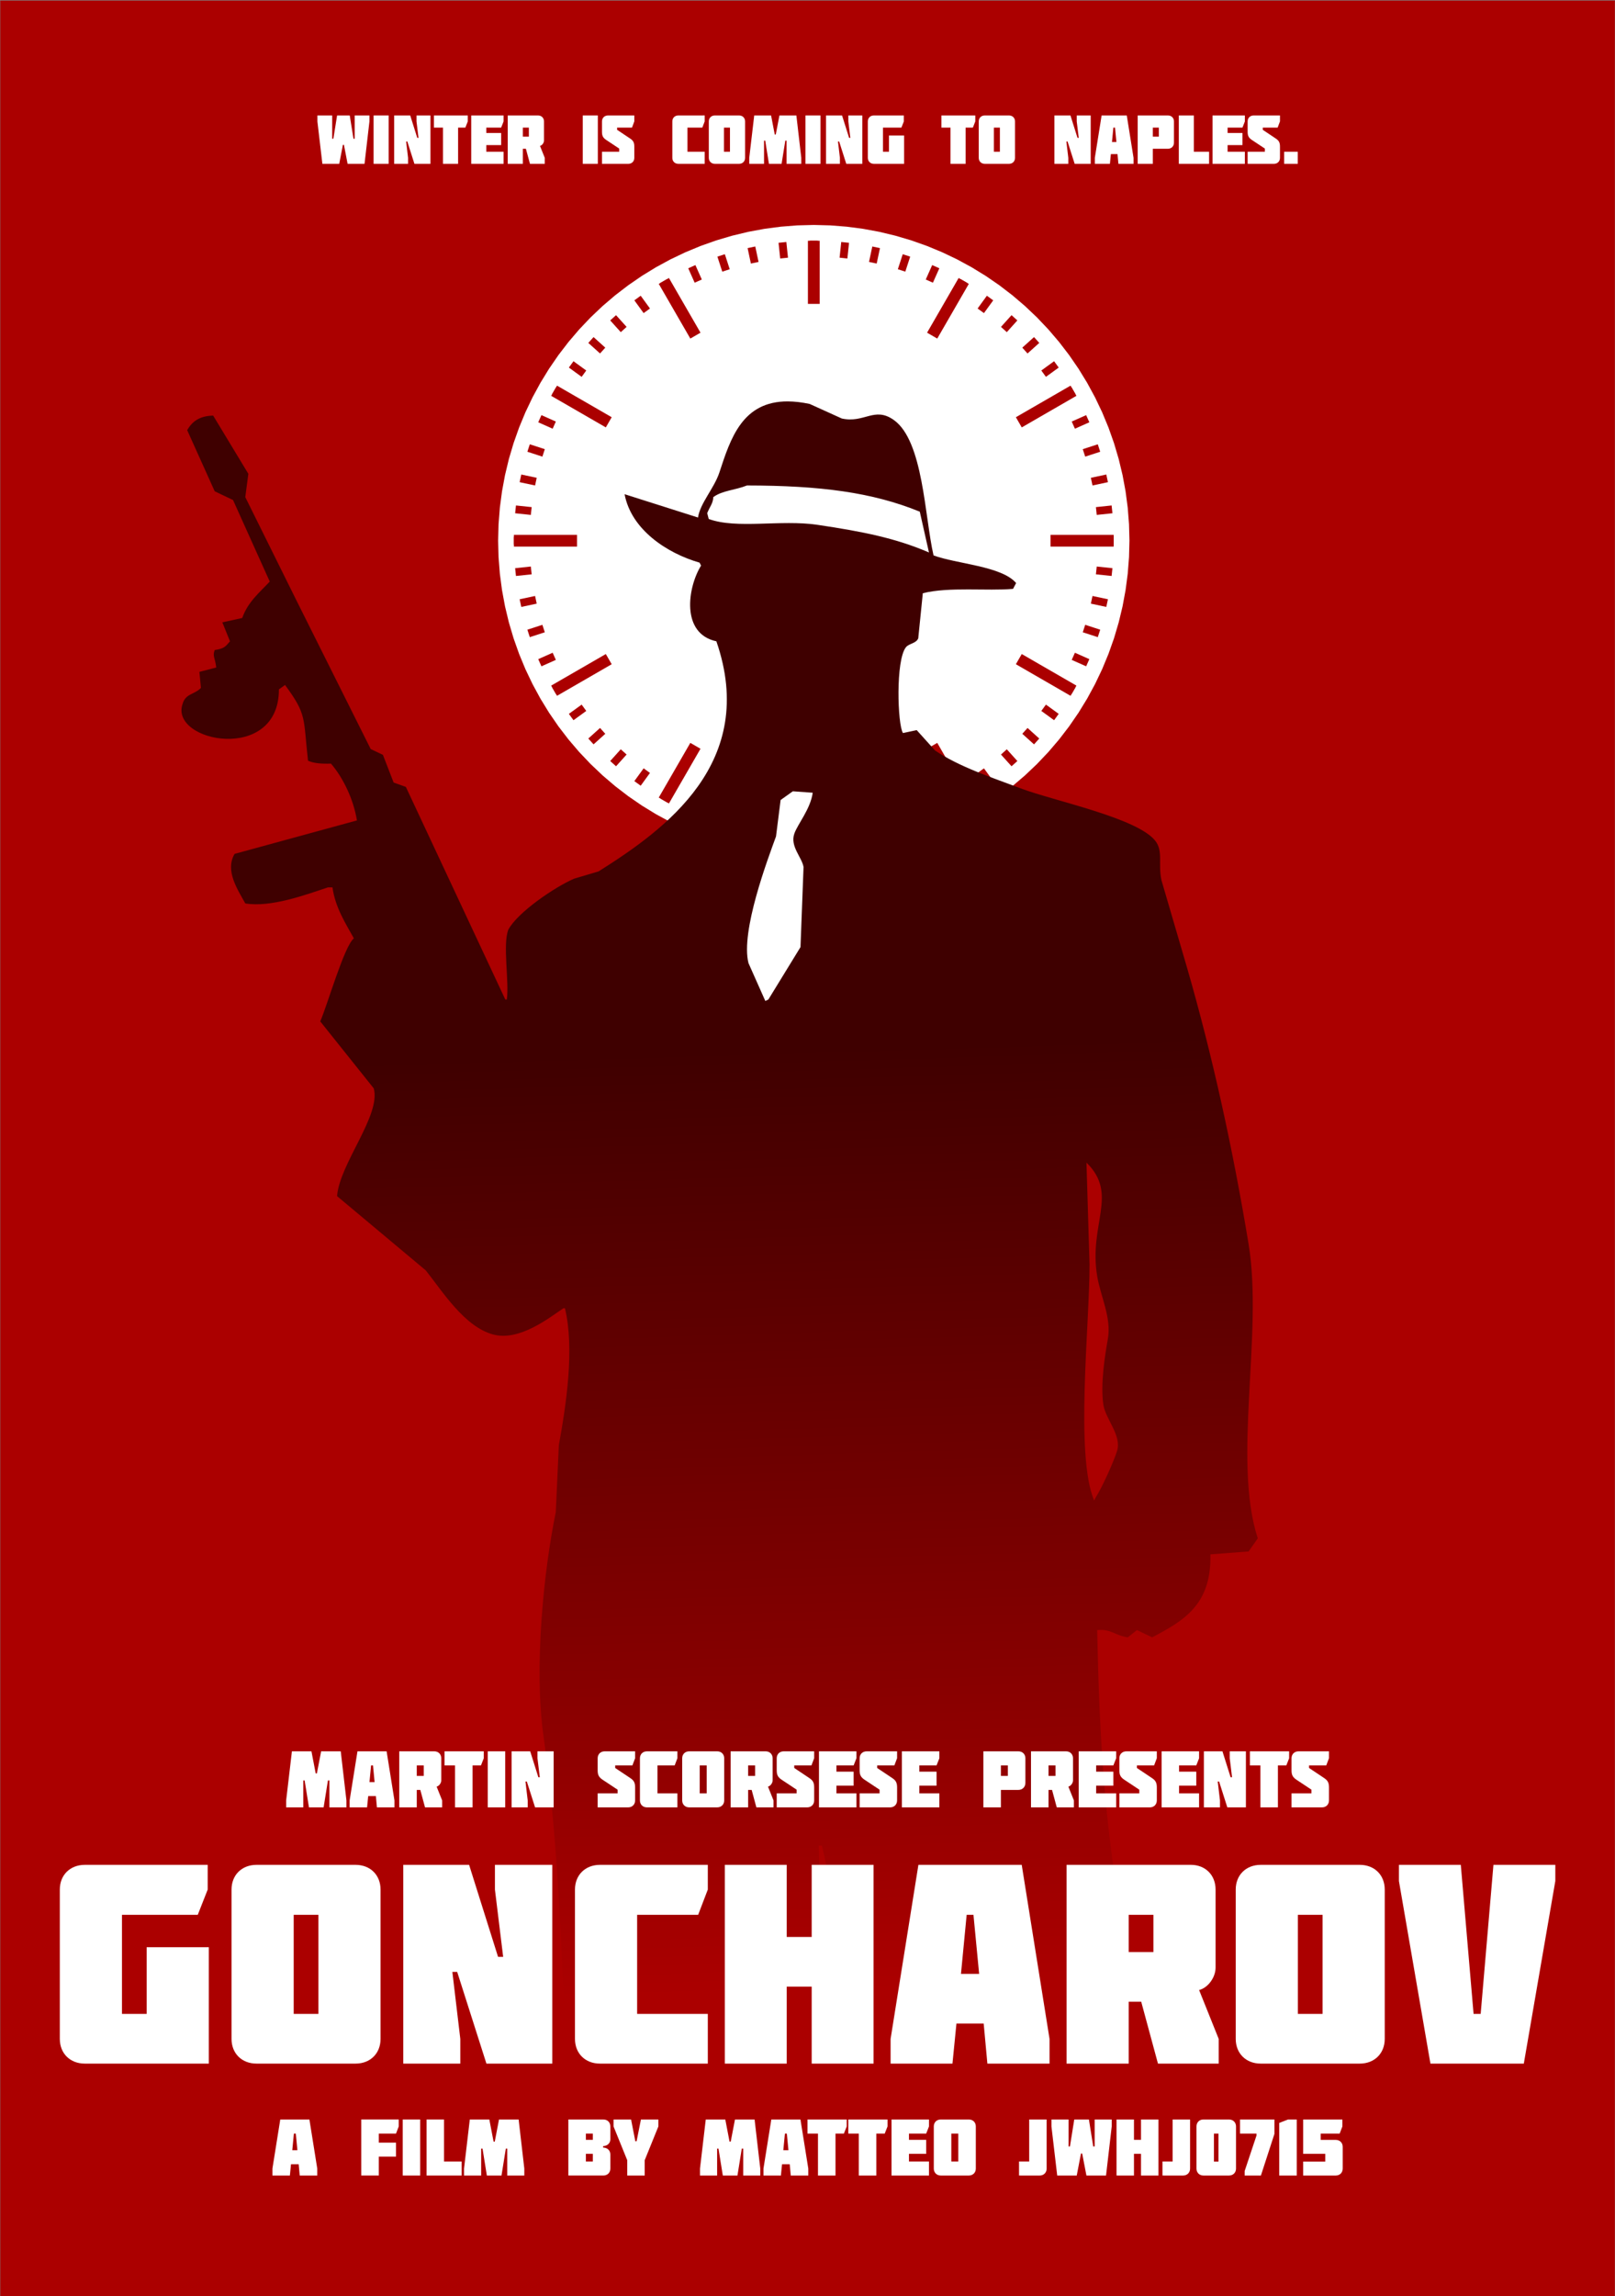 <?xml version="1.0" encoding="UTF-8" standalone="no"?>
<svg xmlns:dc="http://purl.org/dc/elements/1.1/" xmlns:cc="http://creativecommons.org/ns#" xmlns:rdf="http://www.w3.org/1999/02/22-rdf-syntax-ns#" xmlns:svg="http://www.w3.org/2000/svg" xmlns="http://www.w3.org/2000/svg" xmlns:xlink="http://www.w3.org/1999/xlink" xmlns:sodipodi="http://sodipodi.sourceforge.net/DTD/sodipodi-0.dtd" xmlns:inkscape="http://www.inkscape.org/namespaces/inkscape" version="1.1" id="svg10" xml:space="preserve" width="596.669" height="848" viewBox="0 0 596.669 848" sodipodi:docname="Goncharov poster.svg" inkscape:version="1.0.1 (3bc2e813f5, 2020-09-07)" inkscape:export-filename="C:\Users\diego\Downloads\Goncharov poster.png" inkscape:export-xdpi="96" inkscape:export-ydpi="96"><rect x="0" y="0" width="596.669" height="848" fill="#808080" stroke="none"/><defs id="defs14"><linearGradient inkscape:collect="always" id="linearGradient1942"><stop style="stop-color:#3f0000;stop-opacity:1;" offset="0" id="stop1938"/><stop style="stop-color:#ab0000;stop-opacity:1" offset="1" id="stop1940"/></linearGradient><clipPath clipPathUnits="userSpaceOnUse" id="clipPath48"><path d="M 0,485.035 H 648.988 V 0 H 0 Z" id="path46"/></clipPath><linearGradient inkscape:collect="always" xlink:href="#linearGradient1942" id="linearGradient1946" x1="-179.128" y1="193.563" x2="-177.552" y2="107.269" gradientUnits="userSpaceOnUse"/><linearGradient inkscape:collect="always" xlink:href="#linearGradient1942" id="linearGradient2560" gradientUnits="userSpaceOnUse" gradientTransform="matrix(1.91,0,0,-1.818,422.44,1000.285)" x1="-183.146" y1="285.576" x2="-177.552" y2="107.269"/></defs><sodipodi:namedview pagecolor="#ffffff" bordercolor="#666666" borderopacity="1" objecttolerance="10" gridtolerance="10" guidetolerance="10" inkscape:pageopacity="0" inkscape:pageshadow="2" inkscape:window-width="1366" inkscape:window-height="705" id="namedview12" showgrid="false" inkscape:document-rotation="0" inkscape:zoom="0.60731132" inkscape:cx="127.63913" inkscape:cy="501.1285" inkscape:window-x="-8" inkscape:window-y="-8" inkscape:window-maximized="1" inkscape:current-layer="g18"/><g id="g18" inkscape:groupmode="layer" inkscape:label="FreeVector-Gangster-Silhouettes" transform="matrix(1.333,0,0,-1.333,403.661,832.409)"><g id="g42"><g id="g44" clip-path="url(#clipPath48)"><g id="g50" transform="translate(120.213,-14.741)"><path d="m 0,0 c -0.02,0.858 -0.779,1.464 -1.62,1.464 -1.852,0 -2.145,-1.579 -2.145,-2.984 0,-1.305 0.567,-2.652 1.973,-2.652 1.147,0 1.733,0.662 1.89,1.734 h 3.218 c -0.293,-2.708 -2.4,-4.271 -5.091,-4.271 -3.041,0 -5.304,2.089 -5.304,5.189 0,3.219 2.048,5.521 5.304,5.521 2.516,0 4.758,-1.328 4.994,-4.001 z" style="fill:#000000;fill-opacity:1;fill-rule:nonzero;stroke:none" id="path52"/></g><g id="g54" transform="translate(128.821,-10.815)"><path d="m 0,0 c -3.126,0 -5.303,-2.313 -5.303,-5.345 0,-3.029 2.177,-5.324 5.303,-5.324 3.127,0 5.326,2.295 5.326,5.324 C 5.326,-2.313 3.127,0 0,0" style="fill:#000000;fill-opacity:1;fill-rule:nonzero;stroke:none" id="path56"/></g><g id="g58" transform="translate(111.477,-18.319)"><path d="m 0,0 c -0.86,0 -1.458,-0.636 -1.458,-1.468 0,-0.833 0.598,-1.462 1.458,-1.462 0.859,0 1.461,0.629 1.461,1.462 C 1.461,-0.636 0.859,0 0,0" style="fill:#000000;fill-opacity:1;fill-rule:nonzero;stroke:none" id="path60"/></g><g id="g62" transform="translate(134.378,-11.463)"><path d="m 0,0 h 3.139 v -1.352 h 0.037 c 0.591,0.991 1.635,1.637 2.835,1.637 1.235,0 2.338,-0.398 2.87,-1.598 0.781,1.046 1.749,1.598 3.081,1.598 3.139,0 3.48,-2.377 3.48,-4.262 v -5.892 h -3.234 v 5.8 c 0,1.064 -0.512,1.69 -1.349,1.69 -1.388,0 -1.521,-1.062 -1.521,-2.661 V -9.869 H 6.105 v 5.609 c 0,1.159 -0.343,1.881 -1.216,1.881 -1.162,0 -1.654,-0.665 -1.654,-2.681 V -9.869 H 0 Z" style="fill:#000000;fill-opacity:1;fill-rule:nonzero;stroke:none" id="path64"/></g><g id="g66" transform="translate(68.653,-21.229)"><path d="m 0,0 h -3.686 l -3.256,9.762 h 3.33 l 1.786,-6.454 h 0.038 l 1.807,6.454 h 3.257 z" style="fill:#000000;fill-opacity:1;fill-rule:nonzero;stroke:none" id="path68"/></g><g id="g70" transform="translate(73.668,-17.131)"><path d="m 0,0 c 0.056,-1.335 0.831,-2.219 2.184,-2.219 0.767,0 1.52,0.361 1.818,1.073 H 6.995 C 6.414,-3.403 4.324,-4.383 2.142,-4.383 c -3.177,0 -5.341,1.922 -5.341,5.193 0,2.99 2.392,5.133 5.267,5.133 3.498,0 5.25,-2.631 5.1,-5.943 z" style="fill:#000000;fill-opacity:1;fill-rule:nonzero;stroke:none" id="path72"/></g><g id="g74" transform="translate(87.676,-15.041)"><path d="m 0,0 c -0.02,0.827 -0.752,1.412 -1.562,1.412 -1.788,0 -2.068,-1.528 -2.068,-2.881 0,-1.261 0.547,-2.558 1.903,-2.558 1.107,0 1.668,0.64 1.823,1.676 h 3.1 c -0.279,-2.614 -2.314,-4.122 -4.907,-4.122 -2.934,0 -5.113,2.014 -5.113,5.004 0,3.105 1.973,5.323 5.113,5.323 2.424,0 4.589,-1.279 4.815,-3.854 z" style="fill:#000000;fill-opacity:1;fill-rule:nonzero;stroke:none" id="path76"/></g><g id="g78" transform="translate(96.948,-13.537)"><path d="m 0,0 h -1.971 v -4.439 c 0,-0.772 0.451,-0.941 1.145,-0.941 0.262,0 0.548,0.039 0.826,0.039 v -2.35 c -0.58,-0.018 -1.161,-0.096 -1.749,-0.096 -2.726,0 -3.422,0.79 -3.422,3.445 V 0 h -1.617 v 2.07 h 1.617 v 2.952 h 3.2 V 2.07 H 0 Z" style="fill:#000000;fill-opacity:1;fill-rule:nonzero;stroke:none" id="path80"/></g><g id="g82" transform="translate(101.339,-11.188)"><path d="m 0,0 c -3.027,0 -5.135,-2.239 -5.135,-5.17 0,-2.935 2.108,-5.156 5.135,-5.156 3.027,0 5.153,2.221 5.153,5.156 C 5.153,-2.239 3.027,0 0,0" style="fill:#000000;fill-opacity:1;fill-rule:nonzero;stroke:none" id="path84"/></g><g id="g86" transform="translate(106.277,-11.467)"><path d="m 0,0 h 3.107 v -1.711 h 0.035 c 0.47,1.236 1.558,1.899 2.933,1.899 0.243,0 0.507,-0.024 0.751,-0.074 V -2.801 C 6.414,-2.693 6.038,-2.62 5.603,-2.62 4.024,-2.62 3.197,-3.708 3.197,-4.927 V -9.762 H 0 Z" style="fill:#000000;fill-opacity:1;fill-rule:nonzero;stroke:none" id="path88"/></g><g id="g90" transform="translate(36.597,-11.467)"><path d="m 0,0 h 3.106 v -1.711 h 0.037 c 0.468,1.236 1.561,1.899 2.935,1.899 0.244,0 0.509,-0.024 0.749,-0.074 V -2.801 C 6.415,-2.693 6.042,-2.62 5.604,-2.62 4.029,-2.62 3.198,-3.708 3.198,-4.927 V -9.762 H 0 Z" style="fill:#000000;fill-opacity:1;fill-rule:nonzero;stroke:none" id="path92"/></g><g id="g94" transform="translate(45.477,-17.131)"><path d="m 0,0 c 0.055,-1.335 0.825,-2.219 2.181,-2.219 0.769,0 1.524,0.361 1.823,1.073 H 6.997 C 6.411,-3.403 4.326,-4.383 2.145,-4.383 c -3.181,0 -5.345,1.922 -5.345,5.193 0,2.99 2.39,5.133 5.27,5.133 3.498,0 5.245,-2.631 5.096,-5.943 z" style="fill:#000000;fill-opacity:1;fill-rule:nonzero;stroke:none" id="path96"/></g><g id="g98" transform="translate(55.56,-17.131)"><path d="m 0,0 c 0.055,-1.335 0.826,-2.219 2.182,-2.219 0.769,0 1.522,0.361 1.823,1.073 h 2.991 c -0.582,-2.257 -2.67,-3.237 -4.851,-3.237 -3.179,0 -5.341,1.922 -5.341,5.193 0,2.99 2.384,5.133 5.266,5.133 3.497,0 5.247,-2.631 5.097,-5.943 z" style="fill:#000000;fill-opacity:1;fill-rule:nonzero;stroke:none" id="path100"/></g><g id="g102" transform="translate(36.016,-10.06)"><path d="m 0,0 c 0.283,0 0.564,-0.018 0.864,-0.055 v 2.259 c -0.509,0.02 -1.035,0.055 -1.543,0.055 -2.725,0 -3.704,-0.865 -3.704,-3.665 h -1.541 v -2.071 h 1.541 v -7.691 h 3.195 v 7.691 h 1.919 v 2.071 h -1.919 v 0.431 C -1.188,-0.092 -0.735,0 0,0" style="fill:#000000;fill-opacity:1;fill-rule:nonzero;stroke:none" id="path104"/></g><g id="g106" transform="translate(26.939,-14.57)"><path d="m 0,0 c 0,-3.982 -3.228,-7.212 -7.211,-7.212 -3.983,0 -7.212,3.23 -7.212,7.212 0,3.981 3.229,7.21 7.212,7.21 C -3.228,7.21 0,3.981 0,0" style="fill:#ffffff;fill-opacity:1;fill-rule:nonzero;stroke:none" id="path108"/></g><g id="g110" transform="translate(22.23,-17.849)"><path d="m 0,0 0.019,-0.013 c 0,0 -0.007,0.005 -0.013,0.01 -0.001,0 -0.004,0 -0.006,0.003 m -3.204,1.693 c -0.35,-0.123 -0.816,0.196 -1.023,0.356 -0.177,0.203 -1.242,1.338 -1.365,1.48 -0.266,0.307 -0.063,0.942 0.594,1.161 0.186,0.063 0.471,0.068 0.644,-0.125 0.776,-0.928 1.586,-1.918 1.646,-2.109 0.1,-0.333 -0.084,-0.62 -0.496,-0.763 m 0.682,8.825 c -0.659,0 -1.294,-0.086 -1.9,-0.246 0.249,-0.021 0.412,-0.178 0.497,-0.492 0,0 1.356,-4.485 1.518,-4.989 0.159,-0.506 0.35,-1.059 0.35,-1.059 C -2.164,3.643 -2.262,3.529 -2.336,3.38 -2.476,3.089 -2.552,2.853 -2.585,2.617 c -0.21,0.36 -1.033,1.368 -1.589,2.04 0,0 -0.036,0.446 -0.155,0.873 -0.12,0.425 -0.886,3.309 -0.886,3.309 C -5.351,9.375 -5.294,9.841 -5,10.094 -7.829,9.093 -9.854,6.425 -9.854,3.286 c 0,-2.85 1.674,-5.315 4.108,-6.493 -0.25,0.366 -0.538,0.937 -0.673,1.743 -0.224,1.325 -0.268,2.183 -0.436,2.922 -0.223,0.988 -0.156,1.217 0.184,1.652 0.168,0.215 0.359,0.348 0.537,0.407 0.178,0.047 0.362,-0.059 0.43,-0.135 C -5.276,2.924 -4.458,2.044 -4.358,1.919 -4.16,1.687 -4.133,1.395 -4.28,1.047 -4.338,0.906 -4.498,0.843 -4.623,0.813 -4.906,0.747 -5.227,0.806 -5.337,0.9 c -0.23,0.193 -1.35,1.217 -1.35,1.166 0,-0.269 0.833,-0.928 1.229,-1.305 0.161,-0.157 0.558,-0.201 0.879,-0.126 0.238,0.056 0.4,0.174 0.471,0.343 0.11,0.259 0.135,0.501 0.076,0.717 0.26,-0.15 0.595,-0.278 0.891,-0.176 0.288,0.1 0.462,0.255 0.556,0.422 0.019,-0.192 0.05,-0.407 0.091,-0.663 0.099,-0.646 0.22,-1.007 0.293,-1.222 0.027,-0.08 0.054,-0.163 0.051,-0.189 -0.002,-0.005 -0.005,-0.009 -0.011,-0.014 -0.17,-0.239 -0.422,-0.628 -0.582,-1.111 -0.106,-0.321 -0.186,-0.758 -0.196,-1.169 -0.005,-0.144 0,-0.367 0.042,-0.367 0.044,10e-4 0.038,0.228 0.054,0.367 0.045,0.416 0.112,0.835 0.233,1.137 0.159,0.392 0.37,0.712 0.6,1.035 0.01,0.012 0.015,0.021 0.02,0.026 0.053,0.079 0.024,0.166 -0.034,0.341 -0.072,0.211 -0.188,0.562 -0.288,1.195 -0.143,0.933 -0.198,1.284 0.145,1.993 0.276,0.576 1.01,0.583 1.168,0.517 0.061,-0.033 0.065,-0.384 0.072,-0.697 0.008,-0.349 0.015,-0.782 0.073,-1.309 0.072,-0.665 0.344,-1.184 0.589,-1.486 0.199,-0.24 0.358,-0.347 0.397,-0.31 0.037,0.036 -0.136,0.167 -0.313,0.443 -0.196,0.304 -0.421,0.763 -0.488,1.373 -0.058,0.517 -0.065,0.948 -0.071,1.294 -0.012,0.526 -0.016,0.789 -0.187,0.86 -0.085,0.037 -0.264,0.057 -0.47,0.03 l 1.353,4.533 c 0.236,0.817 0.485,1.151 1.007,1.098 0.005,0 0.01,-0.004 0.017,-0.005 -1.041,0.558 -2.233,0.877 -3.502,0.877" style="fill:#000000;fill-opacity:1;fill-rule:nonzero;stroke:none" id="path112"/></g><g id="g114" transform="translate(23.603,-8.438)"><path d="m 0,0 c 0.174,-0.181 0.245,-0.433 0.171,-0.7 l -1.215,-5.404 c -0.074,-0.419 -0.197,-1.288 -0.086,-1.881 0.149,-0.809 0.468,-1.9 0.235,-3.106 -0.125,-0.64 -0.318,-1.336 -0.641,-1.878 2.889,0.969 4.97,3.667 4.97,6.844 C 3.434,-3.544 2.063,-1.279 0,0" style="fill:#000000;fill-opacity:1;fill-rule:nonzero;stroke:none" id="path116"/></g><path d="m 164.256,-11.693 h 2.498 v -9.587 h -2.498 z" style="fill:#000000;fill-opacity:1;fill-rule:nonzero;stroke:none" id="path118"/><g id="g120" transform="translate(168.391,-14.312)"><path d="m 0,0 h 2.215 v -0.953 h 0.027 c 0.416,0.699 1.155,1.155 2.001,1.155 0.873,0 1.652,-0.282 2.028,-1.128 0.55,0.738 1.235,1.128 2.175,1.128 2.216,0 2.457,-1.679 2.457,-3.008 V -6.969 H 8.621 v 4.096 c 0,0.752 -0.363,1.194 -0.954,1.194 -0.98,0 -1.074,-0.751 -1.074,-1.879 V -6.969 H 4.31 v 3.961 c 0,0.82 -0.242,1.329 -0.859,1.329 -0.819,0 -1.169,-0.469 -1.169,-1.892 V -6.969 H 0 Z" style="fill:#000000;fill-opacity:1;fill-rule:nonzero;stroke:none" id="path122"/></g><g id="g124" transform="translate(183.681,-20.071)"><path d="M 0,0 C 1.088,0 1.451,0.617 1.396,2.055 1.075,1.853 0.483,1.813 -0.013,1.678 -0.524,1.557 -0.954,1.343 -0.954,0.792 -0.954,0.228 -0.51,0 0,0 m -2.954,3.611 c 0.04,0.913 0.47,1.505 1.087,1.868 0.618,0.348 1.424,0.483 2.216,0.483 1.652,0 3.25,-0.362 3.25,-2.337 V 0.577 c 0,-0.591 0,-1.236 0.269,-1.786 H 1.571 c -0.08,0.214 -0.107,0.43 -0.134,0.658 -0.591,-0.618 -1.463,-0.859 -2.296,-0.859 -1.329,0 -2.377,0.671 -2.377,2.107 0,2.271 2.47,2.095 4.055,2.417 0.389,0.081 0.605,0.216 0.605,0.646 0,0.523 -0.632,0.724 -1.102,0.724 -0.631,0 -1.033,-0.281 -1.141,-0.873 z" style="fill:#000000;fill-opacity:1;fill-rule:nonzero;stroke:none" id="path126"/></g><g id="g128" transform="translate(191.991,-15.855)"><path d="m 0,0 c -1.007,0 -1.33,-0.886 -1.33,-1.745 0,-0.819 0.376,-1.639 1.316,-1.639 0.967,0 1.384,0.751 1.384,1.625 C 1.37,-0.872 1.02,0 0,0 m 3.532,-4.579 c 0,-1.142 -0.215,-3.29 -3.478,-3.29 -1.625,0 -3.156,0.362 -3.425,2.229 h 2.283 c 0.054,-0.308 0.174,-0.497 0.389,-0.604 0.202,-0.108 0.484,-0.148 0.833,-0.148 1.088,0 1.196,0.766 1.196,1.625 v 0.658 H 1.303 c -0.417,-0.644 -1.115,-1.02 -1.854,-1.02 -2.108,0 -3.061,1.503 -3.061,3.464 0,1.853 1.088,3.411 3.061,3.411 0.833,0 1.464,-0.362 1.867,-1.075 h 0.027 v 0.873 h 2.189 z" style="fill:#000000;fill-opacity:1;fill-rule:nonzero;stroke:none" id="path130"/></g><g id="g132" transform="translate(201.764,-17.077)"><path d="M 0,0 C -0.041,0.779 -0.591,1.423 -1.357,1.423 -2.162,1.423 -2.7,0.846 -2.833,0 Z m -2.833,-1.275 c 0.04,-0.954 0.59,-1.585 1.557,-1.585 0.55,0 1.088,0.255 1.303,0.765 h 2.135 c -0.416,-1.612 -1.907,-2.309 -3.465,-2.309 -2.269,0 -3.813,1.369 -3.813,3.706 0,2.135 1.705,3.666 3.759,3.666 2.498,0 3.747,-1.881 3.639,-4.243 z" style="fill:#000000;fill-opacity:1;fill-rule:nonzero;stroke:none" id="path134"/></g><g id="g136" transform="translate(206.958,-18.984)"><path d="m 0,0 c 0,-0.349 0.147,-0.604 0.376,-0.778 0.215,-0.162 0.523,-0.243 0.846,-0.243 0.443,0 1.074,0.188 1.074,0.74 0,0.537 -0.712,0.643 -1.115,0.737 -1.436,0.363 -3.236,0.403 -3.236,2.284 0,1.679 1.813,2.135 3.182,2.135 1.531,0 3.13,-0.443 3.21,-2.257 H 2.229 c 0,0.296 -0.107,0.485 -0.295,0.605 -0.188,0.121 -0.444,0.174 -0.726,0.174 -0.375,0 -0.98,-0.04 -0.98,-0.523 0,-0.658 1.531,-0.779 2.578,-1.007 1.41,-0.282 1.773,-1.303 1.773,-1.881 0,-1.866 -1.773,-2.483 -3.344,-2.483 -1.652,0 -3.343,0.551 -3.41,2.497 z" style="fill:#000000;fill-opacity:1;fill-rule:nonzero;stroke:none" id="path138"/></g><g id="g140" transform="translate(219.736,-20.071)"><path d="M 0,0 C 1.088,0 1.451,0.617 1.396,2.055 1.075,1.853 0.483,1.813 -0.013,1.678 -0.524,1.557 -0.954,1.343 -0.954,0.792 -0.954,0.228 -0.51,0 0,0 m -2.954,3.611 c 0.04,0.913 0.47,1.505 1.087,1.868 0.618,0.348 1.424,0.483 2.216,0.483 1.652,0 3.25,-0.362 3.25,-2.337 V 0.577 c 0,-0.591 0,-1.236 0.269,-1.786 H 1.571 c -0.08,0.214 -0.107,0.43 -0.134,0.658 -0.591,-0.618 -1.463,-0.859 -2.296,-0.859 -1.329,0 -2.377,0.671 -2.377,2.107 0,2.271 2.47,2.095 4.055,2.417 0.389,0.081 0.605,0.216 0.605,0.646 0,0.523 -0.632,0.724 -1.102,0.724 -0.631,0 -1.033,-0.281 -1.141,-0.873 z" style="fill:#000000;fill-opacity:1;fill-rule:nonzero;stroke:none" id="path142"/></g><g id="g144" transform="translate(224.917,-14.312)"><path d="m 0,0 h 2.215 v -1.222 h 0.027 c 0.336,0.886 1.115,1.357 2.095,1.357 0.175,0 0.363,-0.014 0.538,-0.054 V -2 c -0.296,0.08 -0.564,0.134 -0.873,0.134 -1.128,0 -1.719,-0.78 -1.719,-1.652 V -6.969 H 0 Z" style="fill:#000000;fill-opacity:1;fill-rule:nonzero;stroke:none" id="path146"/></g><g id="g148" transform="translate(235.093,-17.077)"><path d="M 0,0 C -0.041,0.779 -0.591,1.423 -1.357,1.423 -2.162,1.423 -2.7,0.846 -2.833,0 Z m -2.833,-1.275 c 0.04,-0.954 0.59,-1.585 1.557,-1.585 0.55,0 1.088,0.255 1.303,0.765 h 2.135 c -0.416,-1.612 -1.907,-2.309 -3.465,-2.309 -2.269,0 -3.814,1.369 -3.814,3.706 0,2.135 1.706,3.666 3.76,3.666 2.498,0 3.747,-1.881 3.639,-4.243 z" style="fill:#000000;fill-opacity:1;fill-rule:nonzero;stroke:none" id="path150"/></g><g id="g152" transform="translate(244.945,-17.723)"><path d="m 0,0 c 0,-1.222 0.349,-2.013 1.383,-2.013 1.02,0 1.37,1.06 1.37,2.013 0,0.887 -0.35,1.867 -1.357,1.867 C 0.778,1.867 0,1.438 0,0 m -2.202,3.411 h 2.175 V 2.605 H 0 c 0.443,0.659 1.114,1.008 1.92,1.008 2.189,0 3.115,-1.881 3.115,-3.841 0,-1.812 -0.966,-3.531 -2.94,-3.531 -0.86,0 -1.517,0.321 -1.988,0.953 H 0.081 v -3.088 h -2.283 z" style="fill:#000000;fill-opacity:1;fill-rule:nonzero;stroke:none" id="path154"/></g><g id="g156" transform="translate(251.28,-14.312)"><path d="m 0,0 h 2.215 v -1.222 h 0.027 c 0.336,0.886 1.115,1.357 2.095,1.357 0.175,0 0.363,-0.014 0.538,-0.054 V -2 c -0.296,0.08 -0.564,0.134 -0.873,0.134 -1.128,0 -1.719,-0.78 -1.719,-1.652 V -6.969 H 0 Z" style="fill:#000000;fill-opacity:1;fill-rule:nonzero;stroke:none" id="path158"/></g><g id="g160" transform="translate(260.005,-19.735)"><path d="M 0,0 C 1.061,0 1.397,1.047 1.397,1.933 1.397,2.819 1.061,3.88 0,3.88 -1.061,3.88 -1.383,2.819 -1.383,1.933 -1.383,1.047 -1.061,0 0,0 m 0,5.626 c 2.162,0 3.68,-1.599 3.68,-3.693 0,-2.095 -1.518,-3.679 -3.68,-3.679 -2.162,0 -3.666,1.584 -3.666,3.679 0,2.094 1.504,3.693 3.666,3.693" style="fill:#000000;fill-opacity:1;fill-rule:nonzero;stroke:none" id="path162"/></g><g id="g164" transform="translate(267.08,-17.723)"><path d="m 0,0 c 0,-1.222 0.349,-2.013 1.383,-2.013 1.02,0 1.37,1.06 1.37,2.013 0,0.887 -0.35,1.867 -1.357,1.867 C 0.778,1.867 0,1.438 0,0 m -2.202,3.411 h 2.175 V 2.605 H 0 c 0.443,0.659 1.114,1.008 1.92,1.008 2.189,0 3.115,-1.881 3.115,-3.841 0,-1.812 -0.966,-3.531 -2.94,-3.531 -0.86,0 -1.518,0.321 -1.988,0.953 H 0.08 v -3.088 h -2.282 z" style="fill:#000000;fill-opacity:1;fill-rule:nonzero;stroke:none" id="path166"/></g><g id="g168" transform="translate(278.114,-17.077)"><path d="M 0,0 C -0.041,0.779 -0.591,1.423 -1.356,1.423 -2.162,1.423 -2.7,0.846 -2.833,0 Z m -2.833,-1.275 c 0.04,-0.954 0.59,-1.585 1.557,-1.585 0.55,0 1.088,0.255 1.302,0.765 h 2.136 c -0.416,-1.612 -1.907,-2.309 -3.465,-2.309 -2.269,0 -3.814,1.369 -3.814,3.706 0,2.135 1.706,3.666 3.761,3.666 2.497,0 3.746,-1.881 3.638,-4.243 z" style="fill:#000000;fill-opacity:1;fill-rule:nonzero;stroke:none" id="path170"/></g><g id="g172" transform="translate(281.616,-14.312)"><path d="m 0,0 h 2.216 v -1.222 h 0.026 c 0.336,0.886 1.115,1.357 2.095,1.357 0.175,0 0.363,-0.014 0.538,-0.054 V -2 c -0.296,0.08 -0.564,0.134 -0.873,0.134 -1.128,0 -1.719,-0.78 -1.719,-1.652 V -6.969 H 0 Z" style="fill:#000000;fill-opacity:1;fill-rule:nonzero;stroke:none" id="path174"/></g><g id="g176" transform="translate(291.457,-15.788)"><path d="m 0,0 h -1.41 v -3.17 c 0,-0.55 0.322,-0.671 0.819,-0.671 0.188,0 0.389,0.028 0.591,0.028 v -1.679 c -0.417,-0.014 -0.833,-0.068 -1.249,-0.068 -1.947,0 -2.444,0.564 -2.444,2.458 V 0 h -1.155 v 1.477 h 1.155 V 3.585 H -1.41 V 1.477 H 0 Z" style="fill:#000000;fill-opacity:1;fill-rule:nonzero;stroke:none" id="path178"/></g><g id="g180" transform="translate(296.275,-21.898)"><path d="m 0,0 c -0.55,-1.531 -1.369,-1.719 -2.914,-1.719 h -1.074 v 1.853 h 0.792 c 0.524,0 0.914,0.296 0.914,0.779 0,0.376 -0.444,1.449 -0.578,1.825 l -1.799,4.848 h 2.417 l 1.316,-4.538 h 0.027 l 1.316,4.538 h 2.336 z" style="fill:#000000;fill-opacity:1;fill-rule:nonzero;stroke:none" id="path182"/></g><g id="g184" transform="translate(307.242,-19.735)"><path d="M 0,0 C 1.061,0 1.397,1.047 1.397,1.933 1.397,2.819 1.061,3.88 0,3.88 -1.061,3.88 -1.383,2.819 -1.383,1.933 -1.383,1.047 -1.061,0 0,0 m 0,5.626 c 2.162,0 3.679,-1.599 3.679,-3.693 0,-2.095 -1.517,-3.679 -3.679,-3.679 -2.162,0 -3.666,1.584 -3.666,3.679 0,2.094 1.504,3.693 3.666,3.693" style="fill:#000000;fill-opacity:1;fill-rule:nonzero;stroke:none" id="path186"/></g><g id="g188" transform="translate(312.611,-15.788)"><path d="M 0,0 H -1.101 V 1.477 H 0 c 0,2.001 0.698,2.618 2.645,2.618 0.363,0 0.739,-0.027 1.101,-0.04 V 2.443 C 3.531,2.471 3.33,2.484 3.128,2.484 2.605,2.484 2.283,2.417 2.283,1.786 V 1.477 H 3.652 V 0 H 2.283 V -5.492 H 0 Z" style="fill:#000000;fill-opacity:1;fill-rule:nonzero;stroke:none" id="path190"/></g><g id="g192" transform="translate(325.512,-15.788)"><path d="m 0,0 h -1.41 v -3.17 c 0,-0.55 0.323,-0.671 0.819,-0.671 0.188,0 0.39,0.028 0.591,0.028 v -1.679 c -0.416,-0.014 -0.833,-0.068 -1.249,-0.068 -1.947,0 -2.443,0.564 -2.443,2.458 V 0 h -1.155 v 1.477 h 1.155 V 3.585 H -1.41 V 1.477 H 0 Z" style="fill:#000000;fill-opacity:1;fill-rule:nonzero;stroke:none" id="path194"/></g><g id="g196" transform="translate(326.531,-11.693)"><path d="m 0,0 h 2.282 v -3.571 h 0.027 c 0.349,0.712 1.289,1.155 2.122,1.155 2.323,0 2.51,-1.692 2.51,-2.7 V -9.587 H 4.658 v 3.37 c 0,0.953 0.109,1.92 -1.14,1.92 -0.86,0 -1.236,-0.724 -1.236,-1.49 v -3.8 H 0 Z" style="fill:#000000;fill-opacity:1;fill-rule:nonzero;stroke:none" id="path198"/></g><g id="g200" transform="translate(339.769,-17.077)"><path d="M 0,0 C -0.04,0.779 -0.592,1.423 -1.357,1.423 -2.163,1.423 -2.7,0.846 -2.834,0 Z m -2.834,-1.275 c 0.04,-0.954 0.591,-1.585 1.558,-1.585 0.55,0 1.088,0.255 1.302,0.765 h 2.135 c -0.416,-1.612 -1.906,-2.309 -3.465,-2.309 -2.269,0 -3.812,1.369 -3.812,3.706 0,2.135 1.705,3.666 3.759,3.666 2.498,0 3.747,-1.881 3.638,-4.243 z" style="fill:#000000;fill-opacity:1;fill-rule:nonzero;stroke:none" id="path202"/></g><g id="g204" transform="translate(349.365,-17.723)"><path d="m 0,0 c 0,-0.953 0.349,-2.013 1.396,-2.013 1.114,0 1.356,1.06 1.356,1.947 0,1.006 -0.363,1.933 -1.356,1.933 C 0.349,1.867 0,0.887 0,0 M 4.953,-3.558 H 2.779 v 0.806 H 2.752 C 2.309,-3.41 1.637,-3.759 0.831,-3.759 c -2.188,0 -3.114,1.88 -3.114,3.84 0,1.814 0.967,3.532 2.939,3.532 0.86,0 1.519,-0.322 1.989,-0.954 h 0.027 v 3.37 h 2.281 z" style="fill:#000000;fill-opacity:1;fill-rule:nonzero;stroke:none" id="path206"/></g><g id="g208" transform="translate(360.654,-17.077)"><path d="M 0,0 C -0.04,0.779 -0.592,1.423 -1.357,1.423 -2.162,1.423 -2.699,0.846 -2.832,0 Z m -2.832,-1.275 c 0.039,-0.954 0.589,-1.585 1.557,-1.585 0.55,0 1.087,0.255 1.302,0.765 h 2.135 c -0.416,-1.612 -1.907,-2.309 -3.465,-2.309 -2.268,0 -3.812,1.369 -3.812,3.706 0,2.135 1.705,3.666 3.758,3.666 2.498,0 3.748,-1.881 3.64,-4.243 z" style="fill:#000000;fill-opacity:1;fill-rule:nonzero;stroke:none" id="path210"/></g><g id="g212" transform="translate(365.849,-18.984)"><path d="m 0,0 c 0,-0.349 0.147,-0.604 0.376,-0.778 0.215,-0.162 0.523,-0.243 0.846,-0.243 0.443,0 1.074,0.188 1.074,0.74 0,0.537 -0.713,0.643 -1.114,0.737 -1.438,0.363 -3.238,0.403 -3.238,2.284 0,1.679 1.814,2.135 3.184,2.135 1.53,0 3.129,-0.443 3.209,-2.257 H 2.229 c 0,0.296 -0.107,0.485 -0.294,0.605 -0.19,0.121 -0.446,0.174 -0.727,0.174 -0.375,0 -0.979,-0.04 -0.979,-0.523 0,-0.658 1.53,-0.779 2.578,-1.007 1.409,-0.282 1.772,-1.303 1.772,-1.881 0,-1.866 -1.772,-2.483 -3.344,-2.483 -1.652,0 -3.343,0.551 -3.41,2.497 z" style="fill:#000000;fill-opacity:1;fill-rule:nonzero;stroke:none" id="path214"/></g><path d="m 371.62,-14.312 h 2.284 v -6.969 h -2.284 z m 2.284,0.874 h -2.284 v 1.745 h 2.284 z" style="fill:#000000;fill-opacity:1;fill-rule:nonzero;stroke:none" id="path216"/><g id="g218" transform="translate(378.722,-15.855)"><path d="m 0,0 c -1.007,0 -1.329,-0.886 -1.329,-1.745 0,-0.819 0.375,-1.639 1.315,-1.639 0.968,0 1.384,0.751 1.384,1.625 C 1.37,-0.872 1.021,0 0,0 m 3.532,-4.579 c 0,-1.142 -0.215,-3.29 -3.478,-3.29 -1.625,0 -3.155,0.362 -3.424,2.229 h 2.283 c 0.053,-0.308 0.174,-0.497 0.389,-0.604 0.202,-0.108 0.484,-0.148 0.833,-0.148 1.088,0 1.195,0.766 1.195,1.625 v 0.658 H 1.304 c -0.417,-0.644 -1.116,-1.02 -1.854,-1.02 -2.109,0 -3.062,1.503 -3.062,3.464 0,1.853 1.088,3.411 3.062,3.411 0.833,0 1.463,-0.362 1.867,-1.075 h 0.026 v 0.873 h 2.189 z" style="fill:#000000;fill-opacity:1;fill-rule:nonzero;stroke:none" id="path220"/></g><g id="g222" transform="translate(383.715,-14.312)"><path d="m 0,0 h 2.215 v -0.953 h 0.027 c 0.417,0.712 1.357,1.155 2.19,1.155 2.322,0 2.511,-1.692 2.511,-2.7 V -6.969 H 4.659 v 3.37 c 0,0.953 0.108,1.92 -1.14,1.92 -0.86,0 -1.238,-0.724 -1.238,-1.49 v -3.8 H 0 Z" style="fill:#000000;fill-opacity:1;fill-rule:nonzero;stroke:none" id="path224"/></g><g id="g226" transform="translate(396.952,-17.077)"><path d="M 0,0 C -0.04,0.779 -0.591,1.423 -1.356,1.423 -2.162,1.423 -2.7,0.846 -2.834,0 Z m -2.834,-1.275 c 0.04,-0.954 0.591,-1.585 1.558,-1.585 0.55,0 1.088,0.255 1.302,0.765 h 2.135 c -0.416,-1.612 -1.906,-2.309 -3.464,-2.309 -2.27,0 -3.813,1.369 -3.813,3.706 0,2.135 1.705,3.666 3.76,3.666 2.498,0 3.746,-1.881 3.638,-4.243 z" style="fill:#000000;fill-opacity:1;fill-rule:nonzero;stroke:none" id="path228"/></g><g id="g230" transform="translate(400.453,-14.312)"><path d="m 0,0 h 2.217 v -1.222 h 0.026 c 0.335,0.886 1.114,1.357 2.095,1.357 0.174,0 0.363,-0.014 0.537,-0.054 V -2 c -0.296,0.08 -0.564,0.134 -0.872,0.134 -1.13,0 -1.719,-0.78 -1.719,-1.652 V -6.969 H 0 Z" style="fill:#000000;fill-opacity:1;fill-rule:nonzero;stroke:none" id="path232"/></g><path d="m 404.963,-18.782 h 2.498 v -2.498 h -2.498 z" style="fill:#000000;fill-opacity:1;fill-rule:nonzero;stroke:none" id="path234"/><g id="g236" transform="translate(422.726,-15.117)"><path d="m 0,0 c -0.136,0.968 -0.886,1.478 -1.935,1.478 -1.609,0 -2.228,-1.424 -2.228,-2.847 0,-1.424 0.619,-2.847 2.228,-2.847 1.169,0 1.841,0.671 1.935,1.773 h 2.498 c -0.136,-2.471 -1.948,-3.921 -4.38,-3.921 -2.899,0 -4.779,2.216 -4.779,4.995 0,2.78 1.88,4.995 4.779,4.995 2.07,0 4.311,-1.315 4.38,-3.626 z" style="fill:#000000;fill-opacity:1;fill-rule:nonzero;stroke:none" id="path238"/></g><g id="g240" transform="translate(426.455,-11.693)"><path d="M 0,0 H 2.283 V -3.571 H 2.31 c 0.348,0.712 1.288,1.155 2.12,1.155 2.324,0 2.511,-1.692 2.511,-2.7 V -9.587 H 4.66 v 3.37 c 0,0.953 0.108,1.92 -1.142,1.92 -0.86,0 -1.235,-0.724 -1.235,-1.49 v -3.8 H 0 Z" style="fill:#000000;fill-opacity:1;fill-rule:nonzero;stroke:none" id="path242"/></g><g id="g244" transform="translate(439.691,-17.077)"><path d="M 0,0 C -0.039,0.779 -0.591,1.423 -1.356,1.423 -2.162,1.423 -2.698,0.846 -2.834,0 Z m -2.834,-1.275 c 0.04,-0.954 0.592,-1.585 1.559,-1.585 0.55,0 1.086,0.255 1.302,0.765 h 2.135 c -0.416,-1.612 -1.906,-2.309 -3.465,-2.309 -2.267,0 -3.812,1.369 -3.812,3.706 0,2.135 1.705,3.666 3.759,3.666 2.498,0 3.745,-1.881 3.638,-4.243 z" style="fill:#000000;fill-opacity:1;fill-rule:nonzero;stroke:none" id="path246"/></g><g id="g248" transform="translate(447.65,-16.862)"><path d="m 0,0 c -0.014,0.591 -0.535,1.007 -1.113,1.007 -1.276,0 -1.479,-1.088 -1.479,-2.055 0,-0.899 0.391,-1.825 1.358,-1.825 0.793,0 1.194,0.456 1.301,1.194 h 2.216 c -0.2,-1.866 -1.651,-2.94 -3.504,-2.94 -2.093,0 -3.652,1.436 -3.652,3.571 0,2.216 1.408,3.801 3.652,3.801 C 0.512,2.753 2.057,1.84 2.217,0 Z" style="fill:#000000;fill-opacity:1;fill-rule:nonzero;stroke:none" id="path250"/></g><g id="g252" transform="translate(451.073,-11.693)"><path d="m 0,0 h 2.283 v -4.94 l 2.081,2.322 H 7.009 L 4.458,-5.25 7.333,-9.587 H 4.578 L 2.872,-6.78 2.283,-7.358 V -9.587 H 0 Z" style="fill:#000000;fill-opacity:1;fill-rule:nonzero;stroke:none" id="path254"/></g><path d="m 463.342,-11.693 h 2.281 v -9.587 h -2.281 z" style="fill:#000000;fill-opacity:1;fill-rule:nonzero;stroke:none" id="path256"/><path d="m 467.316,-14.312 h 2.281 v -6.969 h -2.281 z m 2.282,0.874 h -2.281 v 1.745 h 2.281 z" style="fill:#000000;fill-opacity:1;fill-rule:nonzero;stroke:none" id="path258"/><g id="g260" transform="translate(475.747,-16.862)"><path d="m 0,0 c -0.013,0.591 -0.538,1.007 -1.114,1.007 -1.277,0 -1.477,-1.088 -1.477,-2.055 0,-0.899 0.388,-1.825 1.355,-1.825 0.792,0 1.196,0.456 1.303,1.194 h 2.217 c -0.203,-1.866 -1.652,-2.94 -3.508,-2.94 -2.093,0 -3.651,1.436 -3.651,3.571 0,2.216 1.411,3.801 3.651,3.801 C 0.511,2.753 2.054,1.84 2.215,0 Z" style="fill:#000000;fill-opacity:1;fill-rule:nonzero;stroke:none" id="path262"/></g><g id="g264" transform="translate(483.949,-17.077)"><path d="M 0,0 C -0.041,0.779 -0.592,1.423 -1.357,1.423 -2.163,1.423 -2.699,0.846 -2.835,0 Z m -2.835,-1.275 c 0.04,-0.954 0.591,-1.585 1.558,-1.585 0.551,0 1.088,0.255 1.303,0.765 H 2.16 c -0.414,-1.612 -1.906,-2.309 -3.464,-2.309 -2.268,0 -3.813,1.369 -3.813,3.706 0,2.135 1.706,3.666 3.76,3.666 2.498,0 3.746,-1.881 3.638,-4.243 z" style="fill:#000000;fill-opacity:1;fill-rule:nonzero;stroke:none" id="path266"/></g><g id="g268" transform="translate(487.369,-14.312)"><path d="m 0,0 h 2.217 v -0.953 h 0.027 c 0.414,0.712 1.356,1.155 2.188,1.155 2.324,0 2.511,-1.692 2.511,-2.7 V -6.969 H 4.66 v 3.37 c 0,0.953 0.108,1.92 -1.142,1.92 -0.86,0 -1.235,-0.724 -1.235,-1.49 v -3.8 H 0 Z" style="fill:#000000;fill-opacity:1;fill-rule:nonzero;stroke:none" id="path270"/></g><g id="g272" transform="translate(497.598,-18.984)"><path d="M 0,0 C 0,-0.349 0.148,-0.604 0.377,-0.778 0.592,-0.94 0.9,-1.021 1.223,-1.021 c 0.443,0 1.074,0.188 1.074,0.74 0,0.537 -0.711,0.643 -1.113,0.737 -1.438,0.363 -3.237,0.403 -3.237,2.284 0,1.679 1.813,2.135 3.182,2.135 1.529,0 3.129,-0.443 3.209,-2.257 H 2.23 C 2.23,2.914 2.123,3.103 1.934,3.223 1.746,3.344 1.492,3.397 1.211,3.397 0.834,3.397 0.229,3.357 0.229,2.874 0.229,2.216 1.76,2.095 2.807,1.867 4.217,1.585 4.58,0.564 4.58,-0.014 c 0,-1.866 -1.773,-2.483 -3.344,-2.483 -1.65,0 -3.343,0.551 -3.41,2.497 z" style="fill:#000000;fill-opacity:1;fill-rule:nonzero;stroke:none" id="path274"/></g><g id="g276" transform="translate(508.07,-17.077)"><path d="M 0,0 C -0.041,0.779 -0.59,1.423 -1.355,1.423 -2.162,1.423 -2.699,0.846 -2.834,0 Z m -2.834,-1.275 c 0.041,-0.954 0.592,-1.585 1.559,-1.585 0.548,0 1.087,0.255 1.302,0.765 h 2.135 c -0.416,-1.612 -1.908,-2.309 -3.465,-2.309 -2.269,0 -3.814,1.369 -3.814,3.706 0,2.135 1.705,3.666 3.762,3.666 2.498,0 3.746,-1.881 3.638,-4.243 z" style="fill:#000000;fill-opacity:1;fill-rule:nonzero;stroke:none" id="path278"/></g><g id="g280" transform="translate(516.217,-15.788)"><path d="M 0,0 H -1.102 V 1.477 H 0 c 0,2.001 0.697,2.618 2.645,2.618 0.363,0 0.738,-0.027 1.103,-0.04 V 2.443 C 3.531,2.471 3.33,2.484 3.129,2.484 2.604,2.484 2.283,2.417 2.283,1.786 V 1.477 H 3.652 V 0 H 2.283 V -5.492 H 0 Z" style="fill:#000000;fill-opacity:1;fill-rule:nonzero;stroke:none" id="path282"/></g><g id="g284" transform="translate(524.018,-19.735)"><path d="M 0,0 C 1.061,0 1.396,1.047 1.396,1.933 1.396,2.819 1.061,3.88 0,3.88 -1.063,3.88 -1.383,2.819 -1.383,1.933 -1.383,1.047 -1.063,0 0,0 m 0,5.626 c 2.162,0 3.68,-1.599 3.68,-3.693 0,-2.095 -1.518,-3.679 -3.68,-3.679 -2.162,0 -3.666,1.584 -3.666,3.679 0,2.094 1.504,3.693 3.666,3.693" style="fill:#000000;fill-opacity:1;fill-rule:nonzero;stroke:none" id="path286"/></g><g id="g288" transform="translate(528.969,-14.312)"><path d="m 0,0 h 2.215 v -1.222 h 0.027 c 0.338,0.886 1.115,1.357 2.096,1.357 0.174,0 0.361,-0.014 0.537,-0.054 V -2 c -0.295,0.08 -0.564,0.134 -0.873,0.134 -1.129,0 -1.719,-0.78 -1.719,-1.652 V -6.969 H 0 Z" style="fill:#000000;fill-opacity:1;fill-rule:nonzero;stroke:none" id="path290"/></g><g id="g292" transform="translate(541.037,-17.723)"><path d="m 0,0 c 0,-1.222 0.35,-2.013 1.383,-2.013 1.019,0 1.371,1.06 1.371,2.013 0,0.887 -0.352,1.867 -1.358,1.867 C 0.779,1.867 0,1.438 0,0 m -2.203,3.411 h 2.178 V 2.605 H 0 c 0.443,0.659 1.115,1.008 1.92,1.008 2.187,0 3.117,-1.881 3.117,-3.841 0,-1.812 -0.969,-3.531 -2.943,-3.531 -0.86,0 -1.518,0.321 -1.987,0.953 H 0.082 v -3.088 h -2.285 z" style="fill:#000000;fill-opacity:1;fill-rule:nonzero;stroke:none" id="path294"/></g><g id="g296" transform="translate(552.072,-17.077)"><path d="M 0,0 C -0.041,0.779 -0.59,1.423 -1.355,1.423 -2.16,1.423 -2.699,0.846 -2.832,0 Z m -2.832,-1.275 c 0.039,-0.954 0.59,-1.585 1.557,-1.585 0.55,0 1.087,0.255 1.302,0.765 h 2.135 c -0.416,-1.612 -1.908,-2.309 -3.463,-2.309 -2.271,0 -3.814,1.369 -3.814,3.706 0,2.135 1.705,3.666 3.76,3.666 2.498,0 3.746,-1.881 3.638,-4.243 z" style="fill:#000000;fill-opacity:1;fill-rule:nonzero;stroke:none" id="path298"/></g><g id="g300" transform="translate(555.574,-14.312)"><path d="m 0,0 h 2.215 v -1.222 h 0.027 c 0.338,0.886 1.115,1.357 2.096,1.357 0.174,0 0.361,-0.014 0.537,-0.054 V -2 c -0.295,0.08 -0.564,0.134 -0.873,0.134 -1.129,0 -1.719,-0.78 -1.719,-1.652 V -6.969 H 0 Z" style="fill:#000000;fill-opacity:1;fill-rule:nonzero;stroke:none" id="path302"/></g><g id="g304" transform="translate(561.213,-14.312)"><path d="m 0,0 h 2.215 v -0.953 h 0.027 c 0.416,0.699 1.154,1.155 2,1.155 0.873,0 1.653,-0.282 2.028,-1.128 0.55,0.738 1.236,1.128 2.175,1.128 2.217,0 2.459,-1.679 2.459,-3.008 V -6.969 H 8.619 v 4.096 c 0,0.752 -0.361,1.194 -0.953,1.194 -0.978,0 -1.072,-0.751 -1.072,-1.879 V -6.969 H 4.311 v 3.961 c 0,0.82 -0.243,1.329 -0.862,1.329 -0.818,0 -1.166,-0.469 -1.166,-1.892 V -6.969 H 0 Z" style="fill:#000000;fill-opacity:1;fill-rule:nonzero;stroke:none" id="path306"/></g><path d="m 573.723,-14.312 h 2.283 v -6.969 h -2.283 z m 2.283,0.874 h -2.283 v 1.745 h 2.283 z" style="fill:#000000;fill-opacity:1;fill-rule:nonzero;stroke:none" id="path308"/><g id="g310" transform="translate(581.818,-15.788)"><path d="m 0,0 h -1.41 v -3.17 c 0,-0.55 0.324,-0.671 0.818,-0.671 0.19,0 0.391,0.028 0.592,0.028 v -1.679 c -0.414,-0.014 -0.832,-0.068 -1.248,-0.068 -1.947,0 -2.443,0.564 -2.443,2.458 V 0 h -1.157 v 1.477 h 1.157 V 3.585 H -1.41 V 1.477 H 0 Z" style="fill:#000000;fill-opacity:1;fill-rule:nonzero;stroke:none" id="path312"/></g><g id="g314" transform="translate(587.041,-15.788)"><path d="m 0,0 h -1.412 v -3.17 c 0,-0.55 0.324,-0.671 0.82,-0.671 0.19,0 0.391,0.028 0.592,0.028 v -1.679 c -0.416,-0.014 -0.834,-0.068 -1.248,-0.068 -1.949,0 -2.445,0.564 -2.445,2.458 V 0 H -4.85 v 1.477 h 1.157 v 2.108 h 2.281 V 1.477 H 0 Z" style="fill:#000000;fill-opacity:1;fill-rule:nonzero;stroke:none" id="path316"/></g><g id="g318" transform="translate(592.84,-17.077)"><path d="M 0,0 C -0.041,0.779 -0.592,1.423 -1.357,1.423 -2.162,1.423 -2.699,0.846 -2.834,0 Z m -2.834,-1.275 c 0.039,-0.954 0.592,-1.585 1.557,-1.585 0.552,0 1.088,0.255 1.304,0.765 H 2.16 c -0.414,-1.612 -1.906,-2.309 -3.463,-2.309 -2.269,0 -3.812,1.369 -3.812,3.706 0,2.135 1.705,3.666 3.758,3.666 2.498,0 3.746,-1.881 3.638,-4.243 z" style="fill:#000000;fill-opacity:1;fill-rule:nonzero;stroke:none" id="path320"/></g><g id="g322" transform="translate(598.207,-17.723)"><path d="m 0,0 c 0,-0.953 0.35,-2.013 1.396,-2.013 1.116,0 1.358,1.06 1.358,1.947 0,1.006 -0.363,1.933 -1.358,1.933 C 0.35,1.867 0,0.887 0,0 M 4.955,-3.558 H 2.781 v 0.806 H 2.754 C 2.311,-3.41 1.639,-3.759 0.832,-3.759 c -2.187,0 -3.113,1.88 -3.113,3.84 0,1.814 0.967,3.532 2.939,3.532 0.86,0 1.518,-0.322 1.987,-0.954 h 0.029 v 3.37 h 2.281 z" style="fill:#000000;fill-opacity:1;fill-rule:nonzero;stroke:none" id="path324"/></g><g id="g326" transform="translate(615.875,-21.28)"><path d="m 0,0 h -2.215 v 0.953 h -0.027 c -0.43,-0.711 -1.315,-1.154 -2.121,-1.154 -2.002,0 -2.578,1.154 -2.578,2.98 v 4.19 H -4.66 V 2.928 c 0,-0.927 0.404,-1.249 1.129,-1.249 0.496,0 1.248,0.322 1.248,1.557 V 6.969 H 0 Z" style="fill:#000000;fill-opacity:1;fill-rule:nonzero;stroke:none" id="path328"/></g><g id="g330" transform="translate(619.176,-18.984)"><path d="m 0,0 c 0,-0.349 0.146,-0.604 0.375,-0.778 0.215,-0.162 0.523,-0.243 0.846,-0.243 0.443,0 1.074,0.188 1.074,0.74 0,0.537 -0.711,0.643 -1.113,0.737 -1.438,0.363 -3.239,0.403 -3.239,2.284 0,1.679 1.813,2.135 3.184,2.135 1.531,0 3.129,-0.443 3.211,-2.257 H 2.229 c 0,0.296 -0.108,0.485 -0.295,0.605 -0.188,0.121 -0.446,0.174 -0.727,0.174 -0.375,0 -0.978,-0.04 -0.978,-0.523 0,-0.658 1.531,-0.779 2.578,-1.007 1.41,-0.282 1.771,-1.303 1.771,-1.881 0,-1.866 -1.771,-2.483 -3.344,-2.483 -1.652,0 -3.343,0.551 -3.41,2.497 z" style="fill:#000000;fill-opacity:1;fill-rule:nonzero;stroke:none" id="path332"/></g><g id="g334" transform="translate(629.646,-17.077)"><path d="M 0,0 C -0.039,0.779 -0.59,1.423 -1.355,1.423 -2.162,1.423 -2.697,0.846 -2.834,0 Z m -2.834,-1.275 c 0.041,-0.954 0.592,-1.585 1.559,-1.585 0.55,0 1.086,0.255 1.302,0.765 h 2.135 c -0.416,-1.612 -1.906,-2.309 -3.465,-2.309 -2.267,0 -3.812,1.369 -3.812,3.706 0,2.135 1.705,3.666 3.76,3.666 2.498,0 3.746,-1.881 3.638,-4.243 z" style="fill:#000000;fill-opacity:1;fill-rule:nonzero;stroke:none" id="path336"/></g><path d="m 633.176,-18.782 h 2.498 v -2.498 h -2.498 z" style="fill:#000000;fill-opacity:1;fill-rule:nonzero;stroke:none" id="path338"/></g></g><g id="g368" transform="matrix(0.974,0,0,0.974,-35.056,42.26)"/><g id="g2750" inkscape:export-xdpi="96" inkscape:export-ydpi="96"><rect style="fill:#ab0000;fill-opacity:1;stroke:none;stroke-width:0.75;stroke-opacity:1" id="rect1786" width="447.502" height="636" x="-302.746" y="-624.307" transform="scale(1,-1)"/><g id="g1841" transform="matrix(1.073,0,0,1.073,7.551,45.583)"><g id="g2188" transform="matrix(1.471,0,0,1.471,65.486,-216.365)"><g id="g1681" transform="matrix(0.172,0,0,0.172,-93.653,308.258)"><polyline points="898.438,468.750 897.849,446.262 896.084,423.835 893.147,401.532 889.048,379.413 883.796,357.539 877.407,335.969 869.898,314.764 861.289,293.980 851.604,273.676 840.870,253.906 829.116,234.725 816.374,216.186 802.680,198.339 788.070,181.233 772.585,164.915 756.267,149.430 739.161,134.820 721.314,121.126 702.775,108.384 683.594,96.630 663.824,85.896 643.520,76.211 622.736,67.602 601.531,60.093 579.961,53.704 558.087,48.452 535.968,44.353 513.665,41.416 491.238,39.651 468.750,39.062 446.262,39.651 423.835,41.416 401.532,44.353 379.413,48.452 357.539,53.704 335.969,60.093 314.764,67.602 293.980,76.211 273.676,85.896 253.906,96.630 234.725,108.384 216.186,121.126 198.339,134.820 181.233,149.430 164.915,164.915 149.430,181.233 134.820,198.339 121.126,216.186 108.384,234.725 96.630,253.906 85.896,273.676 76.211,293.980 67.602,314.764 60.093,335.969 53.704,357.539 48.452,379.413 44.353,401.532 41.416,423.835 39.651,446.262 39.062,468.750 39.651,491.238 41.416,513.665 44.353,535.968 48.452,558.087 53.704,579.961 60.093,601.531 67.602,622.736 76.211,643.520 85.896,663.824 96.630,683.594 108.384,702.775 121.126,721.314 134.820,739.161 149.430,756.267 164.915,772.585 181.233,788.070 198.339,802.680 216.186,816.374 234.725,829.116 253.906,840.870 273.676,851.604 293.980,861.289 314.764,869.898 335.969,877.407 357.539,883.796 379.413,889.048 401.532,893.147 423.835,896.084 446.262,897.849 468.750,898.438 491.238,897.849 513.665,896.084 535.968,893.147 558.087,889.048 579.961,883.796 601.531,877.407 622.736,869.898 643.520,861.289 663.824,851.604 683.594,840.870 702.775,829.116 721.314,816.374 739.161,802.680 756.267,788.070 772.585,772.585 788.070,756.267 802.680,739.161 816.374,721.314 829.116,702.775 840.870,683.594 851.604,663.824 861.289,643.520 869.898,622.736 877.407,601.531 883.796,579.961 889.048,558.087 893.147,535.968 896.084,513.665 897.849,491.238 898.437,468.320 " id="polyline22" style="fill:#ffffff;stroke:none;stroke-width:10pt;stroke-dasharray:none;stroke-opacity:1" transform="matrix(0.75,0,0,-0.75,-378.337,994.968)"/><polyline points="509.173,84.150 511.419,62.783 " id="polyline27" style="fill:#ffffff;stroke:#ab0000;stroke-width:8pt;stroke-dasharray:none;stroke-opacity:1" transform="matrix(0.75,0,0,-0.75,-378.337,994.968)"/><polyline points="549.153,90.482 553.620,69.467 " id="polyline32" style="fill:#ffffff;stroke:#ab0000;stroke-width:8pt;stroke-dasharray:none;stroke-opacity:1" transform="matrix(0.75,0,0,-0.75,-378.337,994.968)"/><polyline points="588.253,100.959 594.892,80.526 " id="polyline37" style="fill:#ffffff;stroke:#ab0000;stroke-width:8pt;stroke-dasharray:none;stroke-opacity:1" transform="matrix(0.75,0,0,-0.75,-378.337,994.968)"/><polyline points="626.043,115.465 634.781,95.838 " id="polyline42" style="fill:#ffffff;stroke:#ab0000;stroke-width:8pt;stroke-dasharray:none;stroke-opacity:1" transform="matrix(0.75,0,0,-0.75,-378.337,994.968)"/><polyline points="662.109,133.842 672.852,115.236 " id="polyline47" style="fill:#ffffff;stroke:#ab0000;stroke-width:8pt;stroke-dasharray:none;stroke-opacity:1" transform="matrix(0.75,0,0,-0.75,-378.337,994.968)"/><polyline points="696.058,155.888 708.686,138.507 " id="polyline52" style="fill:#ffffff;stroke:#ab0000;stroke-width:8pt;stroke-dasharray:none;stroke-opacity:1" transform="matrix(0.75,0,0,-0.75,-378.337,994.968)"/><polyline points="727.515,181.362 741.891,165.396 " id="polyline57" style="fill:#ffffff;stroke:#ab0000;stroke-width:8pt;stroke-dasharray:none;stroke-opacity:1" transform="matrix(0.75,0,0,-0.75,-378.337,994.968)"/><polyline points="756.138,209.985 772.104,195.609 " id="polyline62" style="fill:#ffffff;stroke:#ab0000;stroke-width:8pt;stroke-dasharray:none;stroke-opacity:1" transform="matrix(0.75,0,0,-0.75,-378.337,994.968)"/><polyline points="781.612,241.442 798.993,228.814 " id="polyline67" style="fill:#ffffff;stroke:#ab0000;stroke-width:8pt;stroke-dasharray:none;stroke-opacity:1" transform="matrix(0.75,0,0,-0.75,-378.337,994.968)"/><polyline points="803.658,275.391 822.264,264.648 " id="polyline72" style="fill:#ffffff;stroke:#ab0000;stroke-width:8pt;stroke-dasharray:none;stroke-opacity:1" transform="matrix(0.75,0,0,-0.75,-378.337,994.968)"/><polyline points="822.035,311.457 841.662,302.719 " id="polyline77" style="fill:#ffffff;stroke:#ab0000;stroke-width:8pt;stroke-dasharray:none;stroke-opacity:1" transform="matrix(0.75,0,0,-0.75,-378.337,994.968)"/><polyline points="836.541,349.247 856.974,342.608 " id="polyline82" style="fill:#ffffff;stroke:#ab0000;stroke-width:8pt;stroke-dasharray:none;stroke-opacity:1" transform="matrix(0.75,0,0,-0.75,-378.337,994.968)"/><polyline points="847.018,388.347 868.033,383.880 " id="polyline87" style="fill:#ffffff;stroke:#ab0000;stroke-width:8pt;stroke-dasharray:none;stroke-opacity:1" transform="matrix(0.75,0,0,-0.75,-378.337,994.968)"/><polyline points="853.350,428.327 874.717,426.081 " id="polyline92" style="fill:#ffffff;stroke:#ab0000;stroke-width:8pt;stroke-dasharray:none;stroke-opacity:1" transform="matrix(0.75,0,0,-0.75,-378.337,994.968)"/><polyline points="855.469,468.750 876.953,468.750 " id="polyline97" style="fill:#ffffff;stroke:#ab0000;stroke-width:8pt;stroke-dasharray:none;stroke-opacity:1" transform="matrix(0.75,0,0,-0.75,-378.337,994.968)"/><polyline points="853.350,509.173 874.717,511.419 " id="polyline102" style="fill:#ffffff;stroke:#ab0000;stroke-width:8pt;stroke-dasharray:none;stroke-opacity:1" transform="matrix(0.75,0,0,-0.75,-378.337,994.968)"/><polyline points="847.018,549.153 868.033,553.620 " id="polyline107" style="fill:#ffffff;stroke:#ab0000;stroke-width:8pt;stroke-dasharray:none;stroke-opacity:1" transform="matrix(0.75,0,0,-0.75,-378.337,994.968)"/><polyline points="836.541,588.253 856.974,594.892 " id="polyline112" style="fill:#ffffff;stroke:#ab0000;stroke-width:8pt;stroke-dasharray:none;stroke-opacity:1" transform="matrix(0.75,0,0,-0.75,-378.337,994.968)"/><polyline points="822.035,626.043 841.662,634.781 " id="polyline117" style="fill:#ffffff;stroke:#ab0000;stroke-width:8pt;stroke-dasharray:none;stroke-opacity:1" transform="matrix(0.75,0,0,-0.75,-378.337,994.968)"/><polyline points="803.658,662.109 822.264,672.852 " id="polyline122" style="fill:#ffffff;stroke:#ab0000;stroke-width:8pt;stroke-dasharray:none;stroke-opacity:1" transform="matrix(0.75,0,0,-0.75,-378.337,994.968)"/><polyline points="781.612,696.058 798.993,708.686 " id="polyline127" style="fill:#ffffff;stroke:#ab0000;stroke-width:8pt;stroke-dasharray:none;stroke-opacity:1" transform="matrix(0.75,0,0,-0.75,-378.337,994.968)"/><polyline points="756.138,727.515 772.104,741.891 " id="polyline132" style="fill:#ffffff;stroke:#ab0000;stroke-width:8pt;stroke-dasharray:none;stroke-opacity:1" transform="matrix(0.75,0,0,-0.75,-378.337,994.968)"/><polyline points="727.515,756.138 741.891,772.104 " id="polyline137" style="fill:#ffffff;stroke:#ab0000;stroke-width:8pt;stroke-dasharray:none;stroke-opacity:1" transform="matrix(0.75,0,0,-0.75,-378.337,994.968)"/><polyline points="696.058,781.612 708.686,798.993 " id="polyline142" style="fill:#ffffff;stroke:#ab0000;stroke-width:8pt;stroke-dasharray:none;stroke-opacity:1" transform="matrix(0.75,0,0,-0.75,-378.337,994.968)"/><polyline points="662.109,803.658 672.852,822.264 " id="polyline147" style="fill:#ffffff;stroke:#ab0000;stroke-width:8pt;stroke-dasharray:none;stroke-opacity:1" transform="matrix(0.75,0,0,-0.75,-378.337,994.968)"/><polyline points="626.043,822.035 634.781,841.662 " id="polyline152" style="fill:#ffffff;stroke:#ab0000;stroke-width:8pt;stroke-dasharray:none;stroke-opacity:1" transform="matrix(0.75,0,0,-0.75,-378.337,994.968)"/><polyline points="588.253,836.541 594.892,856.974 " id="polyline157" style="fill:#ffffff;stroke:#ab0000;stroke-width:8pt;stroke-dasharray:none;stroke-opacity:1" transform="matrix(0.75,0,0,-0.75,-378.337,994.968)"/><polyline points="549.153,847.018 553.620,868.033 " id="polyline162" style="fill:#ffffff;stroke:#ab0000;stroke-width:8pt;stroke-dasharray:none;stroke-opacity:1" transform="matrix(0.75,0,0,-0.75,-378.337,994.968)"/><polyline points="509.173,853.350 511.419,874.717 " id="polyline167" style="fill:#ffffff;stroke:#ab0000;stroke-width:8pt;stroke-dasharray:none;stroke-opacity:1" transform="matrix(0.75,0,0,-0.75,-378.337,994.968)"/><polyline points="468.750,855.469 468.750,876.953 " id="polyline172" style="fill:#ffffff;stroke:#ab0000;stroke-width:8pt;stroke-dasharray:none;stroke-opacity:1" transform="matrix(0.75,0,0,-0.75,-378.337,994.968)"/><polyline points="428.327,853.350 426.081,874.717 " id="polyline177" style="fill:#ffffff;stroke:#ab0000;stroke-width:8pt;stroke-dasharray:none;stroke-opacity:1" transform="matrix(0.75,0,0,-0.75,-378.337,994.968)"/><polyline points="388.347,847.018 383.880,868.033 " id="polyline182" style="fill:#ffffff;stroke:#ab0000;stroke-width:8pt;stroke-dasharray:none;stroke-opacity:1" transform="matrix(0.75,0,0,-0.75,-378.337,994.968)"/><polyline points="349.247,836.541 342.608,856.974 " id="polyline187" style="fill:#ffffff;stroke:#ab0000;stroke-width:8pt;stroke-dasharray:none;stroke-opacity:1" transform="matrix(0.75,0,0,-0.75,-378.337,994.968)"/><polyline points="311.457,822.035 302.719,841.662 " id="polyline192" style="fill:#ffffff;stroke:#ab0000;stroke-width:8pt;stroke-dasharray:none;stroke-opacity:1" transform="matrix(0.75,0,0,-0.75,-378.337,994.968)"/><polyline points="275.391,803.658 264.648,822.264 " id="polyline197" style="fill:#ffffff;stroke:#ab0000;stroke-width:8pt;stroke-dasharray:none;stroke-opacity:1" transform="matrix(0.75,0,0,-0.75,-378.337,994.968)"/><polyline points="241.442,781.612 228.814,798.993 " id="polyline202" style="fill:#ffffff;stroke:#ab0000;stroke-width:8pt;stroke-dasharray:none;stroke-opacity:1" transform="matrix(0.75,0,0,-0.75,-378.337,994.968)"/><polyline points="209.985,756.138 195.609,772.104 " id="polyline207" style="fill:#ffffff;stroke:#ab0000;stroke-width:8pt;stroke-dasharray:none;stroke-opacity:1" transform="matrix(0.75,0,0,-0.75,-378.337,994.968)"/><polyline points="181.362,727.515 165.396,741.891 " id="polyline212" style="fill:#ffffff;stroke:#ab0000;stroke-width:8pt;stroke-dasharray:none;stroke-opacity:1" transform="matrix(0.75,0,0,-0.75,-378.337,994.968)"/><polyline points="155.888,696.058 138.507,708.686 " id="polyline217" style="fill:#ffffff;stroke:#ab0000;stroke-width:8pt;stroke-dasharray:none;stroke-opacity:1" transform="matrix(0.75,0,0,-0.75,-378.337,994.968)"/><polyline points="133.842,662.109 115.236,672.852 " id="polyline222" style="fill:#ffffff;stroke:#ab0000;stroke-width:8pt;stroke-dasharray:none;stroke-opacity:1" transform="matrix(0.75,0,0,-0.75,-378.337,994.968)"/><polyline points="115.465,626.043 95.838,634.781 " id="polyline227" style="fill:#ffffff;stroke:#ab0000;stroke-width:8pt;stroke-dasharray:none;stroke-opacity:1" transform="matrix(0.75,0,0,-0.75,-378.337,994.968)"/><polyline points="100.959,588.253 80.526,594.892 " id="polyline232" style="fill:#ffffff;stroke:#ab0000;stroke-width:8pt;stroke-dasharray:none;stroke-opacity:1" transform="matrix(0.75,0,0,-0.75,-378.337,994.968)"/><polyline points="90.482,549.153 69.467,553.620 " id="polyline237" style="fill:#ffffff;stroke:#ab0000;stroke-width:8pt;stroke-dasharray:none;stroke-opacity:1" transform="matrix(0.75,0,0,-0.75,-378.337,994.968)"/><polyline points="84.150,509.173 62.783,511.419 " id="polyline242" style="fill:#ffffff;stroke:#ab0000;stroke-width:8pt;stroke-dasharray:none;stroke-opacity:1" transform="matrix(0.75,0,0,-0.75,-378.337,994.968)"/><polyline points="82.031,468.750 60.547,468.750 " id="polyline247" style="fill:#ffffff;stroke:#ab0000;stroke-width:8pt;stroke-dasharray:none;stroke-opacity:1" transform="matrix(0.75,0,0,-0.75,-378.337,994.968)"/><polyline points="84.150,428.327 62.783,426.081 " id="polyline252" style="fill:#ffffff;stroke:#ab0000;stroke-width:8pt;stroke-dasharray:none;stroke-opacity:1" transform="matrix(0.75,0,0,-0.75,-378.337,994.968)"/><polyline points="90.482,388.347 69.467,383.880 " id="polyline257" style="fill:#ffffff;stroke:#ab0000;stroke-width:8pt;stroke-dasharray:none;stroke-opacity:1" transform="matrix(0.75,0,0,-0.75,-378.337,994.968)"/><polyline points="100.959,349.247 80.526,342.608 " id="polyline262" style="fill:#ffffff;stroke:#ab0000;stroke-width:8pt;stroke-dasharray:none;stroke-opacity:1" transform="matrix(0.75,0,0,-0.75,-378.337,994.968)"/><polyline points="115.465,311.457 95.838,302.719 " id="polyline267" style="fill:#ffffff;stroke:#ab0000;stroke-width:8pt;stroke-dasharray:none;stroke-opacity:1" transform="matrix(0.75,0,0,-0.75,-378.337,994.968)"/><polyline points="133.842,275.391 115.236,264.648 " id="polyline272" style="fill:#ffffff;stroke:#ab0000;stroke-width:8pt;stroke-dasharray:none;stroke-opacity:1" transform="matrix(0.75,0,0,-0.75,-378.337,994.968)"/><polyline points="155.888,241.442 138.507,228.814 " id="polyline277" style="fill:#ffffff;stroke:#ab0000;stroke-width:8pt;stroke-dasharray:none;stroke-opacity:1" transform="matrix(0.75,0,0,-0.75,-378.337,994.968)"/><polyline points="181.362,209.985 165.396,195.609 " id="polyline282" style="fill:#ffffff;stroke:#ab0000;stroke-width:8pt;stroke-dasharray:none;stroke-opacity:1" transform="matrix(0.75,0,0,-0.75,-378.337,994.968)"/><polyline points="209.985,181.362 195.609,165.396 " id="polyline287" style="fill:#ffffff;stroke:#ab0000;stroke-width:8pt;stroke-dasharray:none;stroke-opacity:1" transform="matrix(0.75,0,0,-0.75,-378.337,994.968)"/><polyline points="241.442,155.888 228.814,138.507 " id="polyline292" style="fill:#ffffff;stroke:#ab0000;stroke-width:8pt;stroke-dasharray:none;stroke-opacity:1" transform="matrix(0.75,0,0,-0.75,-378.337,994.968)"/><polyline points="275.391,133.842 264.648,115.236 " id="polyline297" style="fill:#ffffff;stroke:#ab0000;stroke-width:8pt;stroke-dasharray:none;stroke-opacity:1" transform="matrix(0.75,0,0,-0.75,-378.337,994.968)"/><polyline points="311.457,115.465 302.719,95.838 " id="polyline302" style="fill:#ffffff;stroke:#ab0000;stroke-width:8pt;stroke-dasharray:none;stroke-opacity:1" transform="matrix(0.75,0,0,-0.75,-378.337,994.968)"/><polyline points="349.247,100.959 342.608,80.526 " id="polyline307" style="fill:#ffffff;stroke:#ab0000;stroke-width:8pt;stroke-dasharray:none;stroke-opacity:1" transform="matrix(0.75,0,0,-0.75,-378.337,994.968)"/><polyline points="388.347,90.482 383.880,69.467 " id="polyline312" style="fill:#ffffff;stroke:#ab0000;stroke-width:8pt;stroke-dasharray:none;stroke-opacity:1" transform="matrix(0.75,0,0,-0.75,-378.337,994.968)"/><polyline points="428.327,84.150 426.081,62.783 " id="polyline317" style="fill:#ffffff;stroke:#ab0000;stroke-width:8pt;stroke-dasharray:none;stroke-opacity:1" transform="matrix(0.75,0,0,-0.75,-378.337,994.968)"/><polyline points="468.750,82.031 468.750,60.547 " id="polyline322" style="fill:#ffffff;stroke:#ab0000;stroke-width:8pt;stroke-dasharray:none;stroke-opacity:1" transform="matrix(0.75,0,0,-0.75,-378.337,994.968)"/><polyline points="629.883,189.660 672.852,115.236 " id="polyline327" style="fill:#ffffff;stroke:#ab0000;stroke-width:12pt;stroke-dasharray:none;stroke-opacity:1" transform="matrix(0.75,0,0,-0.75,-378.337,994.968)"/><polyline points="747.840,307.617 822.264,264.648 " id="polyline332" style="fill:#ffffff;stroke:#ab0000;stroke-width:12pt;stroke-dasharray:none;stroke-opacity:1" transform="matrix(0.75,0,0,-0.75,-378.337,994.968)"/><polyline points="791.016,468.750 876.953,468.750 " id="polyline337" style="fill:#ffffff;stroke:#ab0000;stroke-width:12pt;stroke-dasharray:none;stroke-opacity:1" transform="matrix(0.75,0,0,-0.75,-378.337,994.968)"/><polyline points="747.840,629.883 822.264,672.852 " id="polyline342" style="fill:#ffffff;stroke:#ab0000;stroke-width:12pt;stroke-dasharray:none;stroke-opacity:1" transform="matrix(0.75,0,0,-0.75,-378.337,994.968)"/><polyline points="629.883,747.840 672.852,822.264 " id="polyline347" style="fill:#ffffff;stroke:#ab0000;stroke-width:12pt;stroke-dasharray:none;stroke-opacity:1" transform="matrix(0.75,0,0,-0.75,-378.337,994.968)"/><polyline points="468.750,791.016 468.750,876.953 " id="polyline352" style="fill:#ffffff;stroke:#ab0000;stroke-width:12pt;stroke-dasharray:none;stroke-opacity:1" transform="matrix(0.75,0,0,-0.75,-378.337,994.968)"/><polyline points="307.617,747.840 264.648,822.264 " id="polyline357" style="fill:#ffffff;stroke:#ab0000;stroke-width:12pt;stroke-dasharray:none;stroke-opacity:1" transform="matrix(0.75,0,0,-0.75,-378.337,994.968)"/><polyline points="189.660,629.883 115.236,672.852 " id="polyline362" style="fill:#ffffff;stroke:#ab0000;stroke-width:12pt;stroke-dasharray:none;stroke-opacity:1" transform="matrix(0.75,0,0,-0.75,-378.337,994.968)"/><polyline points="146.484,468.750 60.547,468.750 " id="polyline367" style="fill:#ffffff;stroke:#ab0000;stroke-width:12pt;stroke-dasharray:none;stroke-opacity:1" transform="matrix(0.75,0,0,-0.75,-378.337,994.968)"/><polyline points="189.660,307.617 115.236,264.648 " id="polyline372" style="fill:#ffffff;stroke:#ab0000;stroke-width:12pt;stroke-dasharray:none;stroke-opacity:1" transform="matrix(0.75,0,0,-0.75,-378.337,994.968)"/><polyline points="307.617,189.660 264.648,115.236 " id="polyline377" style="fill:#ffffff;stroke:#ab0000;stroke-width:12pt;stroke-dasharray:none;stroke-opacity:1" transform="matrix(0.75,0,0,-0.75,-378.337,994.968)"/><polyline points="468.750,146.484 468.750,60.547 " id="polyline382" style="fill:#ffffff;stroke:#ab0000;stroke-width:12pt;stroke-dasharray:none;stroke-opacity:1" transform="matrix(0.75,0,0,-0.75,-378.337,994.968)"/></g><path style="fill:#ffffff;stroke:#000000;stroke-width:0.73px;stroke-linecap:butt;stroke-linejoin:miter;stroke-opacity:1" d="m -104.271,378.684 16.143,-4.657 -9.313,-44.704 -25.146,-2.794 z" id="path1683"/><path style="fill:#ffffff;stroke:none;stroke-width:0.73px;stroke-linecap:butt;stroke-linejoin:miter;stroke-opacity:1" d="m -117.724,420.479 c 0,0 -0.175,5.013 3.131,9.181 3.461,4.364 31.723,-1.452 33.858,-4.901 0,0 1.533,-1.139 1.572,-1.877 0.039,-0.737 1.552,-9.236 1.552,-9.236 z" id="path1685" sodipodi:nodetypes="cscscc"/></g><g id="g392" transform="matrix(1.432,0,0,1.364,14.084,-125.907)" style="fill:url(#linearGradient1946);fill-opacity:1;fill-rule:nonzero"><path id="path1587" style="fill:url(#linearGradient2560);fill-opacity:1;fill-rule:nonzero;stroke:none;stroke-width:1.863" d="m 289.143,251.574 c -15.699,-0.083 -19.772,12.77 -23.59,24.426 -1.787,5.463 -6.666,10.62 -7.371,15.543 -8.427,-2.68 -16.844,-5.353 -25.275,-8.027 2.246,12.07 14.381,20.255 25.803,23.559 0.178,0.338 0.35,0.673 0.521,1.006 -4.646,7.519 -7.021,23.427 5.273,26.068 14.422,41.683 -17.633,64.764 -40.551,79.197 -2.803,0.831 -5.609,1.671 -8.418,2.504 -6.585,2.84 -19.419,11.525 -22.646,17.545 -2.001,5.054 0.334,17.804 -0.523,24.053 h -0.52 c -11.412,-24.383 -22.82,-48.791 -34.229,-73.178 -1.406,-0.511 -2.809,-1.006 -4.209,-1.502 -1.228,-3.178 -2.46,-6.355 -3.693,-9.533 -1.4,-0.665 -2.801,-1.333 -4.205,-2 -8.601,-17.204 -17.203,-34.419 -25.795,-51.623 -5.8,-11.701 -11.587,-23.4 -17.379,-35.09 0.349,-2.674 0.703,-5.346 1.055,-8.023 -4.037,-6.683 -8.076,-13.364 -12.115,-20.043 -4.793,0.147 -7.192,2.021 -8.945,5.008 3.161,7.018 6.316,14.039 9.479,21.051 2.097,1.002 4.214,2.008 6.311,3.01 4.217,9.354 8.428,18.713 12.641,28.068 -3.605,3.847 -7.533,7.003 -9.479,12.529 -2.278,0.504 -4.558,1.007 -6.844,1.502 0.877,2.174 1.758,4.349 2.631,6.525 -1.6,1.893 -2.025,2.513 -5.26,3.004 -0.815,2.167 0.113,2.51 0.523,6.016 -1.931,0.496 -3.862,1 -5.795,1.504 0.18,1.831 0.352,3.674 0.531,5.512 -2.206,2.334 -5.304,1.894 -6.314,5.51 -4.614,13.133 33.216,20.608 33.16,-5.008 0.708,-0.504 1.412,-1.006 2.109,-1.504 7.601,10.344 6.222,11.106 7.904,26.061 1.887,0.885 4.623,1.118 7.895,1.002 4.138,4.787 7.75,12.185 8.949,19.557 -14.044,3.834 -28.083,7.68 -42.119,11.516 -3.399,5.794 1.102,12.35 3.684,17.057 8.857,1.442 20.707,-2.951 28.428,-5.521 h 1.584 c 0.972,6.938 4.487,12.338 7.369,17.545 -3.306,2.554 -9.17,23.144 -11.58,28.572 6.138,7.683 12.282,15.365 18.418,23.057 2.547,9.294 -11.754,25.86 -12.629,37.088 10.179,8.523 20.36,17.047 30.535,25.561 5.763,7.228 13.261,19.352 23.168,22.062 9.126,2.489 19.538,-5.924 24.221,-9.027 h 0.523 c 3.348,14.013 0.457,33 -2.102,47.115 -0.353,7.69 -0.705,15.374 -1.051,23.061 -4.092,19.878 -7.61,53.274 -4.217,77.191 5.465,38.491 7.082,86.521 7.83,131.984 h 72.611 c 0.036,-0.554 0.074,-1.108 0.109,-1.662 4.215,-11.532 8.43,-23.064 12.641,-34.588 4.19,-17.002 1.817,-39.561 1.576,-58.148 h 1.055 c 4.427,18.549 5.476,34.249 9.48,53.135 1.404,5.176 2.803,10.363 4.209,15.537 0.744,8.512 0.465,17.164 1.172,25.727 h 92.449 c -1.725,-8.576 -3.45,-17.153 -5.174,-25.727 -2.635,-12.135 3.652,-29.376 1.057,-43.607 -6.08,-33.324 -7.725,-64.789 -8.426,-99.242 4.967,-0.407 5.717,1.731 10.531,2.504 1.052,-0.833 2.098,-1.669 3.156,-2.504 1.745,0.834 3.505,1.671 5.26,2.504 10.599,-5.659 20.465,-11.027 20.021,-28.572 4.381,-0.335 8.764,-0.669 13.158,-0.998 1.056,-1.507 2.1,-3.008 3.158,-4.512 -8.779,-26.977 1.899,-70.498 -3.158,-101.25 -5.408,-32.81 -12.458,-64.872 -21.066,-94.734 -2.981,-10.192 -5.974,-20.379 -8.943,-30.57 -1.201,-5.634 0.679,-9.984 -2.109,-13.531 -6.243,-7.943 -34.857,-13.71 -46.334,-18.055 -10.007,-3.778 -21.053,-7.357 -29.482,-13.033 -2.103,-2.338 -4.216,-4.679 -6.316,-7.016 -1.585,0.336 -3.159,0.667 -4.736,1.002 -1.866,-2.863 -2.581,-25.143 1.055,-29.57 1.012,-1.234 3.472,-1.272 4.205,-3.008 0.533,-5.178 1.053,-10.36 1.576,-15.543 8.998,-2.278 22.244,-0.707 31.061,-1.502 0.359,-0.667 0.711,-1.335 1.061,-2.002 -4.982,-5.876 -20.674,-6.594 -28.43,-9.518 -3.08,-13.348 -3.501,-39.412 -13.689,-46.617 -6.674,-4.729 -10.132,1.221 -17.896,-0.506 -3.691,-1.665 -7.369,-3.339 -11.059,-5.01 -2.75,-0.581 -5.23,-0.857 -7.473,-0.869 z m -14.113,28.938 c 25.25,0.031 43.145,2.347 59.494,9.018 1.045,4.68 2.1,9.36 3.16,14.039 -11.363,-4.87 -22.448,-7.156 -38.438,-9.521 -12.577,-1.858 -27.771,1.545 -37.379,-2.006 -0.178,-0.667 -0.357,-1.337 -0.521,-2.008 0.959,-2.373 2.008,-3.339 2.098,-5.512 3.138,-2.309 7.442,-2.359 11.586,-4.01 z m 15.797,105.26 c 2.278,0.167 4.562,0.334 6.84,0.498 -0.76,5.572 -5.14,10.729 -6.318,14.041 -1.568,4.401 2.585,8.118 3.16,11.525 -0.348,9.192 -0.697,18.384 -1.049,27.568 -3.689,6.019 -7.377,12.031 -11.062,18.043 -0.344,0.167 -0.699,0.338 -1.045,0.502 -1.936,-4.343 -3.872,-8.69 -5.797,-13.033 -2.786,-10.912 6.675,-35.895 9.477,-43.605 0.523,-4.18 1.051,-8.359 1.582,-12.531 1.4,-1.004 2.809,-2.008 4.213,-3.008 z m 101.076,127.818 c 11.162,10.926 0.686,21.052 3.691,39.094 1.152,6.941 4.959,14.284 3.676,21.549 -1.029,5.91 -2.575,15.385 -1.574,22.562 0.722,5.08 6.403,10.652 4.736,16.033 -1.045,3.4 -4.982,12.291 -7.377,16.045 -0.164,0.335 -0.344,0.662 -0.521,0.998 -6.569,-15.553 -1.574,-60.116 -1.574,-81.201 -0.346,-11.686 -0.705,-23.387 -1.057,-35.08 z" transform="matrix(0.524,0,0,-0.55,-221.21,550.209)"/></g></g><g aria-label="GONCHAROV" transform="scale(1,-1)" id="text1790" style="font-style:normal;font-variant:normal;font-weight:normal;font-stretch:normal;font-size:78.666px;line-height:1.25;font-family:Molot;-inkscape-font-specification:Molot;fill:#ffffff;fill-opacity:1;stroke:none;stroke-width:1.967"><path d="m -279.319,-107.771 c -4.091,0 -6.923,2.832 -6.923,6.844 v 41.379 c 0,4.012 2.832,6.844 6.923,6.844 h 34.377 v -32.253 h -17.228 v 18.487 h -6.844 v -27.455 h 21.004 l 2.753,-7.001 v -6.844 z" style="font-style:normal;font-variant:normal;font-weight:normal;font-stretch:normal;font-family:Molot;-inkscape-font-specification:Molot;fill:#ffffff;fill-opacity:1;stroke-width:1.967" id="path2852"/><path d="m -214.576,-93.925 v 27.455 h -6.844 v -27.455 z m 10.305,41.221 c 4.091,0 6.923,-2.832 6.923,-6.844 v -41.379 c 0,-4.012 -2.832,-6.844 -6.923,-6.844 h -27.455 c -4.091,0 -6.923,2.832 -6.923,6.844 v 41.379 c 0,4.012 2.832,6.844 6.923,6.844 z" style="font-style:normal;font-variant:normal;font-weight:normal;font-stretch:normal;font-family:Molot;-inkscape-font-specification:Molot;fill:#ffffff;fill-opacity:1;stroke-width:1.967" id="path2854"/><path d="m -164.78,-82.283 -8.024,-25.488 h -18.251 v 55.066 h 15.812 v -6.844 l -2.203,-18.565 h 1.337 l 8.103,25.409 h 18.251 v -55.066 h -15.891 v 6.844 l 2.281,18.644 z" style="font-style:normal;font-variant:normal;font-weight:normal;font-stretch:normal;font-family:Molot;-inkscape-font-specification:Molot;fill:#ffffff;fill-opacity:1;stroke-width:1.967" id="path2856"/><path d="m -136.539,-107.771 c -4.091,0 -6.923,2.832 -6.923,6.844 v 41.379 c 0,4.012 2.832,6.844 6.923,6.844 h 29.893 V -66.471 H -126.234 v -27.455 h 16.913 l 2.675,-7.001 v -6.844 z" style="font-style:normal;font-variant:normal;font-weight:normal;font-stretch:normal;font-family:Molot;-inkscape-font-specification:Molot;fill:#ffffff;fill-opacity:1;stroke-width:1.967" id="path2858"/><path d="M -84.777,-87.789 V -107.771 H -101.926 v 55.066 h 17.149 v -21.319 h 6.923 v 21.319 h 17.149 v -55.066 h -17.149 v 19.981 z" style="font-style:normal;font-variant:normal;font-weight:normal;font-stretch:normal;font-family:Molot;-inkscape-font-specification:Molot;fill:#ffffff;fill-opacity:1;stroke-width:1.967" id="path2860"/><path d="m -36.476,-77.563 1.573,-16.363 h 1.888 l 1.573,16.363 z m -11.8,-30.208 -7.709,48.223 v 6.844 h 17.149 l 1.101,-11.092 h 7.552 l 1.023,11.092 h 17.228 v -6.844 l -7.709,-48.223 z" style="font-style:normal;font-variant:normal;font-weight:normal;font-stretch:normal;font-family:Molot;-inkscape-font-specification:Molot;fill:#ffffff;fill-opacity:1;stroke-width:1.967" id="path2862"/><path d="m 16.86,-93.925 v 10.305 H 10.016 V -93.925 Z M -7.212,-107.771 v 55.066 H 10.016 v -17.149 h 3.461 l 4.641,17.149 h 16.835 v -6.844 l -5.428,-13.531 c 2.596,-0.708 4.563,-3.619 4.563,-6.215 v -21.633 c 0,-4.012 -2.832,-6.844 -6.844,-6.844 z" style="font-style:normal;font-variant:normal;font-weight:normal;font-stretch:normal;font-family:Molot;-inkscape-font-specification:Molot;fill:#ffffff;fill-opacity:1;stroke-width:1.967" id="path2864"/><path d="m 63.745,-93.925 v 27.455 h -6.844 v -27.455 z m 10.305,41.221 c 4.091,0 6.923,-2.832 6.923,-6.844 v -41.379 c 0,-4.012 -2.832,-6.844 -6.923,-6.844 H 46.596 c -4.091,0 -6.923,2.832 -6.923,6.844 v 41.379 c 0,4.012 2.832,6.844 6.923,6.844 z" style="font-style:normal;font-variant:normal;font-weight:normal;font-stretch:normal;font-family:Molot;-inkscape-font-specification:Molot;fill:#ffffff;fill-opacity:1;stroke-width:1.967" id="path2866"/><path d="m 93.638,-52.704 h 25.881 l 8.732,-50.582 v -4.484 h -17.149 l -3.54,41.3 h -1.967 l -3.54,-41.3 H 84.906 v 4.484 z" style="font-style:normal;font-variant:normal;font-weight:normal;font-stretch:normal;font-family:Molot;-inkscape-font-specification:Molot;fill:#ffffff;fill-opacity:1;stroke-width:1.967" id="path2868"/></g><g aria-label="MARTIN SCORSESE PRESENTS" transform="scale(1,-1)" id="text1790-3" style="font-style:normal;font-variant:normal;font-weight:normal;font-stretch:normal;font-size:22.184px;line-height:1.25;font-family:Molot;-inkscape-font-specification:Molot;fill:#ffffff;fill-opacity:1;stroke:none;stroke-width:0.555"><path d="m -217.188,-123.698 h 4.06 l 1.198,-7.454 h 0.399 v 7.454 h 4.725 v -1.93 l -1.575,-13.599 h -5.435 l -1.176,6.123 h -0.333 l -1.176,-6.123 h -5.413 l -1.597,13.599 v 1.93 h 4.747 v -7.454 h 0.377 z" style="font-style:normal;font-variant:normal;font-weight:normal;font-stretch:normal;font-family:Molot;-inkscape-font-specification:Molot;fill:#ffffff;fill-opacity:1;stroke-width:0.555" id="path2807"/><path d="m -200.417,-130.708 0.444,-4.614 h 0.532 l 0.444,4.614 z m -3.328,-8.519 -2.174,13.599 v 1.93 h 4.836 l 0.311,-3.128 h 2.13 l 0.288,3.128 h 4.858 v -1.93 l -2.174,-13.599 z" style="font-style:normal;font-variant:normal;font-weight:normal;font-stretch:normal;font-family:Molot;-inkscape-font-specification:Molot;fill:#ffffff;fill-opacity:1;stroke-width:0.555" id="path2809"/><path d="m -185.376,-135.322 v 2.906 h -1.93 v -2.906 z m -6.788,-3.904 v 15.529 h 4.858 v -4.836 h 0.976 l 1.309,4.836 h 4.747 v -1.93 l -1.531,-3.816 c 0.732,-0.2 1.287,-1.02 1.287,-1.752 v -6.1 c 0,-1.131 -0.799,-1.93 -1.93,-1.93 z" style="font-style:normal;font-variant:normal;font-weight:normal;font-stretch:normal;font-family:Molot;-inkscape-font-specification:Molot;fill:#ffffff;fill-opacity:1;stroke-width:0.555" id="path2811"/><path d="m -176.703,-135.322 v 11.624 h 4.858 v -11.624 h 2.329 l 0.776,-1.974 v -1.93 h -10.87 v 3.904 z" style="font-style:normal;font-variant:normal;font-weight:normal;font-stretch:normal;font-family:Molot;-inkscape-font-specification:Molot;fill:#ffffff;fill-opacity:1;stroke-width:0.555" id="path2813"/><path d="m -162.793,-123.698 v -15.529 h -4.836 v 15.529 z" style="font-style:normal;font-variant:normal;font-weight:normal;font-stretch:normal;font-family:Molot;-inkscape-font-specification:Molot;fill:#ffffff;fill-opacity:1;stroke-width:0.555" id="path2815"/><path d="m -153.609,-132.039 -2.263,-7.187 h -5.147 v 15.529 h 4.459 v -1.93 l -0.621,-5.235 h 0.377 l 2.285,7.165 h 5.147 v -15.529 h -4.481 v 1.93 l 0.643,5.258 z" style="font-style:normal;font-variant:normal;font-weight:normal;font-stretch:normal;font-family:Molot;-inkscape-font-specification:Molot;fill:#ffffff;fill-opacity:1;stroke-width:0.555" id="path2817"/><path d="m -135.863,-131.395 4.215,2.795 v 1.02 h -5.524 v 3.882 h 8.452 c 1.131,0 1.93,-0.799 1.93,-1.93 v -3.527 c 0,-1.242 -0.244,-1.93 -1.309,-2.64 l -4.215,-2.817 v -0.71 h 4.769 l 0.754,-1.997 v -1.908 h -8.43 c -1.154,0 -1.952,0.799 -1.952,1.93 v 3.261 c 0,1.242 0.244,1.908 1.309,2.64 z" style="font-style:normal;font-variant:normal;font-weight:normal;font-stretch:normal;font-family:Molot;-inkscape-font-specification:Molot;fill:#ffffff;fill-opacity:1;stroke-width:0.555" id="path2819"/><path d="m -123.506,-139.226 c -1.154,0 -1.952,0.799 -1.952,1.93 v 11.669 c 0,1.131 0.799,1.93 1.952,1.93 h 8.43 v -3.882 h -5.524 v -7.742 h 4.769 l 0.754,-1.974 v -1.93 z" style="font-style:normal;font-variant:normal;font-weight:normal;font-stretch:normal;font-family:Molot;-inkscape-font-specification:Molot;fill:#ffffff;fill-opacity:1;stroke-width:0.555" id="path2821"/><path d="m -106.957,-135.322 v 7.742 h -1.93 v -7.742 z m 2.906,11.624 c 1.154,0 1.952,-0.799 1.952,-1.93 v -11.669 c 0,-1.131 -0.799,-1.93 -1.952,-1.93 h -7.742 c -1.154,0 -1.952,0.799 -1.952,1.93 v 11.669 c 0,1.131 0.799,1.93 1.952,1.93 z" style="font-style:normal;font-variant:normal;font-weight:normal;font-stretch:normal;font-family:Molot;-inkscape-font-specification:Molot;fill:#ffffff;fill-opacity:1;stroke-width:0.555" id="path2823"/><path d="m -93.536,-135.322 v 2.906 h -1.93 v -2.906 z m -6.788,-3.904 v 15.529 h 4.858 v -4.836 h 0.976 l 1.309,4.836 h 4.747 v -1.93 l -1.531,-3.816 c 0.732,-0.2 1.287,-1.02 1.287,-1.752 v -6.1 c 0,-1.131 -0.799,-1.93 -1.93,-1.93 z" style="font-style:normal;font-variant:normal;font-weight:normal;font-stretch:normal;font-family:Molot;-inkscape-font-specification:Molot;fill:#ffffff;fill-opacity:1;stroke-width:0.555" id="path2825"/><path d="m -86.238,-131.395 4.215,2.795 v 1.02 h -5.524 v 3.882 h 8.452 c 1.131,0 1.93,-0.799 1.93,-1.93 v -3.527 c 0,-1.242 -0.244,-1.93 -1.309,-2.64 l -4.215,-2.817 v -0.71 h 4.769 l 0.754,-1.997 v -1.908 h -8.43 c -1.154,0 -1.952,0.799 -1.952,1.93 v 3.261 c 0,1.242 0.244,1.908 1.309,2.64 z" style="font-style:normal;font-variant:normal;font-weight:normal;font-stretch:normal;font-family:Molot;-inkscape-font-specification:Molot;fill:#ffffff;fill-opacity:1;stroke-width:0.555" id="path2827"/><path d="m -65.452,-123.698 v -3.882 h -5.546 v -2.13 h 4.769 v -3.882 h -4.769 v -1.73 h 4.769 l 0.776,-1.974 v -1.93 h -10.382 v 15.529 z" style="font-style:normal;font-variant:normal;font-weight:normal;font-stretch:normal;font-family:Molot;-inkscape-font-specification:Molot;fill:#ffffff;fill-opacity:1;stroke-width:0.555" id="path2829"/><path d="m -63.256,-131.395 4.215,2.795 v 1.02 h -5.524 v 3.882 h 8.452 c 1.131,0 1.93,-0.799 1.93,-1.93 v -3.527 c 0,-1.242 -0.244,-1.93 -1.309,-2.64 l -4.215,-2.817 v -0.71 h 4.769 l 0.754,-1.997 v -1.908 h -8.43 c -1.154,0 -1.952,0.799 -1.952,1.93 v 3.261 c 0,1.242 0.244,1.908 1.309,2.64 z" style="font-style:normal;font-variant:normal;font-weight:normal;font-stretch:normal;font-family:Molot;-inkscape-font-specification:Molot;fill:#ffffff;fill-opacity:1;stroke-width:0.555" id="path2831"/><path d="m -42.47,-123.698 v -3.882 h -5.546 v -2.13 h 4.769 v -3.882 h -4.769 v -1.73 h 4.769 l 0.776,-1.974 v -1.93 H -52.852 v 15.529 z" style="font-style:normal;font-variant:normal;font-weight:normal;font-stretch:normal;font-family:Molot;-inkscape-font-specification:Molot;fill:#ffffff;fill-opacity:1;stroke-width:0.555" id="path2833"/><path d="m -25.411,-135.322 h 1.93 v 2.906 h -1.93 z m 4.836,6.788 c 1.154,0 1.952,-0.821 1.952,-1.952 v -6.81 c 0,-1.131 -0.799,-1.93 -1.952,-1.93 h -9.694 v 15.529 h 4.858 v -4.836 z" style="font-style:normal;font-variant:normal;font-weight:normal;font-stretch:normal;font-family:Molot;-inkscape-font-specification:Molot;fill:#ffffff;fill-opacity:1;stroke-width:0.555" id="path2835"/><path d="m -10.281,-135.322 v 2.906 h -1.93 v -2.906 z m -6.788,-3.904 v 15.529 h 4.858 v -4.836 h 0.976 l 1.309,4.836 h 4.747 v -1.93 l -1.531,-3.816 c 0.732,-0.2 1.287,-1.02 1.287,-1.752 v -6.1 c 0,-1.131 -0.799,-1.93 -1.93,-1.93 z" style="font-style:normal;font-variant:normal;font-weight:normal;font-stretch:normal;font-family:Molot;-inkscape-font-specification:Molot;fill:#ffffff;fill-opacity:1;stroke-width:0.555" id="path2837"/><path d="m 6.534,-123.698 v -3.882 H 0.988 v -2.13 H 5.757 v -3.882 H 0.988 v -1.73 H 5.757 l 0.776,-1.974 v -1.93 H -3.848 v 15.529 z" style="font-style:normal;font-variant:normal;font-weight:normal;font-stretch:normal;font-family:Molot;-inkscape-font-specification:Molot;fill:#ffffff;fill-opacity:1;stroke-width:0.555" id="path2839"/><path d="m 8.73,-131.395 4.215,2.795 v 1.02 H 7.421 v 3.882 h 8.452 c 1.131,0 1.93,-0.799 1.93,-1.93 v -3.527 c 0,-1.242 -0.244,-1.93 -1.309,-2.64 l -4.215,-2.817 v -0.71 h 4.769 l 0.754,-1.997 v -1.908 H 9.373 c -1.154,0 -1.952,0.799 -1.952,1.93 v 3.261 c 0,1.242 0.244,1.908 1.309,2.64 z" style="font-style:normal;font-variant:normal;font-weight:normal;font-stretch:normal;font-family:Molot;-inkscape-font-specification:Molot;fill:#ffffff;fill-opacity:1;stroke-width:0.555" id="path2841"/><path d="m 29.516,-123.698 v -3.882 h -5.546 v -2.13 h 4.769 v -3.882 h -4.769 v -1.73 h 4.769 l 0.776,-1.974 v -1.93 H 19.134 v 15.529 z" style="font-style:normal;font-variant:normal;font-weight:normal;font-stretch:normal;font-family:Molot;-inkscape-font-specification:Molot;fill:#ffffff;fill-opacity:1;stroke-width:0.555" id="path2843"/><path d="m 38.256,-132.039 -2.263,-7.187 h -5.147 v 15.529 h 4.459 v -1.93 l -0.621,-5.235 h 0.377 l 2.285,7.165 h 5.147 v -15.529 h -4.481 v 1.93 l 0.643,5.258 z" style="font-style:normal;font-variant:normal;font-weight:normal;font-stretch:normal;font-family:Molot;-inkscape-font-specification:Molot;fill:#ffffff;fill-opacity:1;stroke-width:0.555" id="path2845"/><path d="m 46.509,-135.322 v 11.624 h 4.858 v -11.624 h 2.329 l 0.776,-1.974 v -1.93 H 43.603 v 3.904 z" style="font-style:normal;font-variant:normal;font-weight:normal;font-stretch:normal;font-family:Molot;-inkscape-font-specification:Molot;fill:#ffffff;fill-opacity:1;stroke-width:0.555" id="path2847"/><path d="m 56.447,-131.395 4.215,2.795 v 1.02 h -5.524 v 3.882 h 8.452 c 1.131,0 1.93,-0.799 1.93,-1.93 v -3.527 c 0,-1.242 -0.244,-1.93 -1.309,-2.64 l -4.215,-2.817 v -0.71 h 4.769 l 0.754,-1.997 v -1.908 h -8.43 c -1.154,0 -1.952,0.799 -1.952,1.93 v 3.261 c 0,1.242 0.244,1.908 1.309,2.64 z" style="font-style:normal;font-variant:normal;font-weight:normal;font-stretch:normal;font-family:Molot;-inkscape-font-specification:Molot;fill:#ffffff;fill-opacity:1;stroke-width:0.555" id="path2849"/></g><g aria-label="A FILM BY MATTEO JWHJ0715" transform="scale(1,-1)" id="text1790-3-3" style="font-style:normal;font-variant:normal;font-weight:normal;font-stretch:normal;font-size:22.184px;line-height:1.25;font-family:Molot;-inkscape-font-specification:Molot;fill:#ffffff;fill-opacity:1;stroke:none;stroke-width:0.555"><path d="m -221.813,-28.704 0.444,-4.614 h 0.532 l 0.444,4.614 z m -3.328,-8.519 -2.174,13.599 v 1.93 h 4.836 l 0.311,-3.128 h 2.13 l 0.288,3.128 h 4.858 v -1.93 l -2.174,-13.599 z" style="font-style:normal;font-variant:normal;font-weight:normal;font-stretch:normal;font-family:Molot;-inkscape-font-specification:Molot;fill:#ffffff;fill-opacity:1;stroke-width:0.555" id="path2871"/><path d="m -197.832,-26.93 h 4.769 v -3.882 h -4.769 v -2.507 h 4.769 l 0.754,-1.974 v -1.93 h -10.382 v 15.529 h 4.858 z" style="font-style:normal;font-variant:normal;font-weight:normal;font-stretch:normal;font-family:Molot;-inkscape-font-specification:Molot;fill:#ffffff;fill-opacity:1;stroke-width:0.555" id="path2873"/><path d="m -186.363,-21.694 v -15.529 h -4.836 v 15.529 z" style="font-style:normal;font-variant:normal;font-weight:normal;font-stretch:normal;font-family:Molot;-inkscape-font-specification:Molot;fill:#ffffff;fill-opacity:1;stroke-width:0.555" id="path2875"/><path d="m -184.589,-21.694 h 9.716 v -3.882 h -4.88 v -11.646 h -4.836 z" style="font-style:normal;font-variant:normal;font-weight:normal;font-stretch:normal;font-family:Molot;-inkscape-font-specification:Molot;fill:#ffffff;fill-opacity:1;stroke-width:0.555" id="path2877"/><path d="m -167.885,-21.694 h 4.06 l 1.198,-7.454 h 0.399 v 7.454 h 4.725 v -1.93 l -1.575,-13.599 h -5.435 l -1.176,6.123 h -0.333 l -1.176,-6.123 h -5.413 l -1.597,13.599 v 1.93 h 4.747 v -7.454 h 0.377 z" style="font-style:normal;font-variant:normal;font-weight:normal;font-stretch:normal;font-family:Molot;-inkscape-font-specification:Molot;fill:#ffffff;fill-opacity:1;stroke-width:0.555" id="path2879"/><path d="m -140.443,-27.706 h 1.93 v 2.13 h -1.93 z m 1.93,-3.882 h -1.93 v -1.73 h 1.93 z m 2.906,9.894 c 1.154,0 1.952,-0.799 1.952,-1.93 v -3.926 c 0,-1.154 -0.932,-1.886 -1.997,-1.886 v -0.421 c 1.065,0 1.997,-0.732 1.997,-1.863 v -3.572 c 0,-1.131 -0.799,-1.93 -1.952,-1.93 h -9.694 v 15.529 z" style="font-style:normal;font-variant:normal;font-weight:normal;font-stretch:normal;font-family:Molot;-inkscape-font-specification:Molot;fill:#ffffff;fill-opacity:1;stroke-width:0.555" id="path2881"/><path d="m -128.975,-25.931 v 4.237 h 4.836 v -4.237 l 3.793,-9.361 v -1.93 h -4.836 l -1.198,6.034 h -0.355 l -1.176,-6.034 h -4.858 v 1.93 z" style="font-style:normal;font-variant:normal;font-weight:normal;font-stretch:normal;font-family:Molot;-inkscape-font-specification:Molot;fill:#ffffff;fill-opacity:1;stroke-width:0.555" id="path2883"/><path d="m -102.487,-21.694 h 4.06 l 1.198,-7.454 h 0.399 v 7.454 h 4.725 v -1.93 l -1.575,-13.599 h -5.435 l -1.176,6.123 h -0.333 l -1.176,-6.123 h -5.413 l -1.597,13.599 v 1.93 h 4.747 v -7.454 h 0.377 z" style="font-style:normal;font-variant:normal;font-weight:normal;font-stretch:normal;font-family:Molot;-inkscape-font-specification:Molot;fill:#ffffff;fill-opacity:1;stroke-width:0.555" id="path2885"/><path d="m -85.717,-28.704 0.444,-4.614 h 0.532 l 0.444,4.614 z m -3.328,-8.519 -2.174,13.599 v 1.93 h 4.836 l 0.311,-3.128 h 2.13 l 0.288,3.128 h 4.858 v -1.93 l -2.174,-13.599 z" style="font-style:normal;font-variant:normal;font-weight:normal;font-stretch:normal;font-family:Molot;-inkscape-font-specification:Molot;fill:#ffffff;fill-opacity:1;stroke-width:0.555" id="path2887"/><path d="m -76.111,-33.318 v 11.624 h 4.858 v -11.624 h 2.329 l 0.776,-1.974 v -1.93 h -10.87 v 3.904 z" style="font-style:normal;font-variant:normal;font-weight:normal;font-stretch:normal;font-family:Molot;-inkscape-font-specification:Molot;fill:#ffffff;fill-opacity:1;stroke-width:0.555" id="path2889"/><path d="m -64.797,-33.318 v 11.624 h 4.858 v -11.624 h 2.329 l 0.776,-1.974 v -1.93 h -10.87 v 3.904 z" style="font-style:normal;font-variant:normal;font-weight:normal;font-stretch:normal;font-family:Molot;-inkscape-font-specification:Molot;fill:#ffffff;fill-opacity:1;stroke-width:0.555" id="path2891"/><path d="m -45.343,-21.694 v -3.882 h -5.546 V -27.706 h 4.769 v -3.882 h -4.769 v -1.73 h 4.769 l 0.776,-1.974 v -1.93 h -10.382 v 15.529 z" style="font-style:normal;font-variant:normal;font-weight:normal;font-stretch:normal;font-family:Molot;-inkscape-font-specification:Molot;fill:#ffffff;fill-opacity:1;stroke-width:0.555" id="path2893"/><path d="m -37.223,-33.318 v 7.742 h -1.93 v -7.742 z m 2.906,11.624 c 1.154,0 1.952,-0.799 1.952,-1.93 v -11.669 c 0,-1.131 -0.799,-1.93 -1.952,-1.93 h -7.742 c -1.154,0 -1.952,0.799 -1.952,1.93 v 11.669 c 0,1.131 0.799,1.93 1.952,1.93 z" style="font-style:normal;font-variant:normal;font-weight:normal;font-stretch:normal;font-family:Molot;-inkscape-font-specification:Molot;fill:#ffffff;fill-opacity:1;stroke-width:0.555" id="path2895"/><path d="m -14.663,-21.694 c 1.131,0 1.93,-0.799 1.93,-1.93 v -13.599 h -4.836 v 11.646 h -2.817 v 3.882 z" style="font-style:normal;font-variant:normal;font-weight:normal;font-stretch:normal;font-family:Molot;-inkscape-font-specification:Molot;fill:#ffffff;fill-opacity:1;stroke-width:0.555" id="path2897"/><path d="m -5.079,-37.223 -1.198,7.476 h -0.377 v -7.476 H -11.402 v 1.93 l 1.597,13.599 h 5.413 l 1.176,-6.1 h 0.333 l 1.176,6.1 h 5.435 l 1.575,-13.599 v -1.93 H 0.577 v 7.476 H 0.178 l -1.198,-7.476 z" style="font-style:normal;font-variant:normal;font-weight:normal;font-stretch:normal;font-family:Molot;-inkscape-font-specification:Molot;fill:#ffffff;fill-opacity:1;stroke-width:0.555" id="path2899"/><path d="m 11.47,-31.588 v -5.635 H 6.634 v 15.529 H 11.47 V -27.706 h 1.952 v 6.012 h 4.836 v -15.529 h -4.836 v 5.635 z" style="font-style:normal;font-variant:normal;font-weight:normal;font-stretch:normal;font-family:Molot;-inkscape-font-specification:Molot;fill:#ffffff;fill-opacity:1;stroke-width:0.555" id="path2901"/><path d="m 25.09,-21.694 c 1.131,0 1.93,-0.799 1.93,-1.93 v -13.599 h -4.836 v 11.646 h -2.817 v 3.882 z" style="font-style:normal;font-variant:normal;font-weight:normal;font-stretch:normal;font-family:Molot;-inkscape-font-specification:Molot;fill:#ffffff;fill-opacity:1;stroke-width:0.555" id="path2903"/><path d="m 34.895,-33.318 v 7.764 h -1.264 v -7.764 z m 2.906,11.624 c 1.154,0 1.952,-0.799 1.952,-1.93 v -11.669 c 0,-1.131 -0.821,-1.93 -1.952,-1.93 h -7.077 c -1.131,0 -1.93,0.799 -1.93,1.93 v 11.669 c 0,1.131 0.799,1.93 1.93,1.93 z" style="font-style:normal;font-variant:normal;font-weight:normal;font-stretch:normal;font-family:Molot;-inkscape-font-specification:Molot;fill:#ffffff;fill-opacity:1;stroke-width:0.555" id="path2905"/><path d="m 45.433,-32.786 -3.283,9.85 v 1.242 h 4.503 l 3.749,-11.535 v -3.993 h -9.539 v 3.904 h 4.57 z" style="font-style:normal;font-variant:normal;font-weight:normal;font-stretch:normal;font-family:Molot;-inkscape-font-specification:Molot;fill:#ffffff;fill-opacity:1;stroke-width:0.555" id="path2907"/><path d="m 56.591,-21.694 v -15.529 h -2.418 l -2.44,0.954 v 14.575 z" style="font-style:normal;font-variant:normal;font-weight:normal;font-stretch:normal;font-family:Molot;-inkscape-font-specification:Molot;fill:#ffffff;fill-opacity:1;stroke-width:0.555" id="path2909"/><path d="M 58.366,-37.223 V -27.706 h 6.123 v 2.152 h -6.123 v 3.86 h 9.029 c 1.131,0 1.93,-0.799 1.93,-1.93 v -6.012 c 0,-1.131 -0.799,-1.93 -1.93,-1.93 h -4.171 v -1.753 h 5.258 l 0.754,-1.974 v -1.93 z" style="font-style:normal;font-variant:normal;font-weight:normal;font-stretch:normal;font-family:Molot;-inkscape-font-specification:Molot;fill:#ffffff;fill-opacity:1;stroke-width:0.555" id="path2911"/></g><g aria-label="WINTER IS COMING TO NAPLES." transform="scale(1,-1)" id="text1790-3-2" style="font-style:normal;font-variant:normal;font-weight:normal;font-stretch:normal;font-size:19.153px;line-height:1.25;font-family:Molot;-inkscape-font-specification:Molot;fill:#ffffff;fill-opacity:1;stroke:none;stroke-width:0.479"><path d="m -209.391,-592.478 -1.034,6.455 h -0.326 v -6.455 h -4.099 v 1.666 l 1.379,11.741 h 4.673 l 1.015,-5.267 h 0.287 l 1.015,5.267 h 4.693 l 1.36,-11.741 v -1.666 h -4.08 v 6.455 h -0.345 l -1.034,-6.455 z" style="font-style:normal;font-variant:normal;font-weight:normal;font-stretch:normal;font-family:Molot;-inkscape-font-specification:Molot;fill:#ffffff;fill-opacity:1;stroke-width:0.479" id="path2760"/><path d="m -195.103,-579.07 v -13.407 h -4.175 v 13.407 z" style="font-style:normal;font-variant:normal;font-weight:normal;font-stretch:normal;font-family:Molot;-inkscape-font-specification:Molot;fill:#ffffff;fill-opacity:1;stroke-width:0.479" id="path2762"/><path d="m -187.173,-586.272 -1.954,-6.206 h -4.444 v 13.407 h 3.85 v -1.666 l -0.536,-4.52 h 0.326 l 1.973,6.187 h 4.444 v -13.407 h -3.869 v 1.666 l 0.555,4.539 z" style="font-style:normal;font-variant:normal;font-weight:normal;font-stretch:normal;font-family:Molot;-inkscape-font-specification:Molot;fill:#ffffff;fill-opacity:1;stroke-width:0.479" id="path2764"/><path d="m -180.048,-589.107 v 10.036 h 4.195 v -10.036 h 2.011 l 0.67,-1.705 v -1.666 h -9.385 v 3.371 z" style="font-style:normal;font-variant:normal;font-weight:normal;font-stretch:normal;font-family:Molot;-inkscape-font-specification:Molot;fill:#ffffff;fill-opacity:1;stroke-width:0.479" id="path2766"/><path d="m -163.251,-579.07 v -3.352 h -4.788 v -1.839 h 4.118 v -3.352 h -4.118 v -1.494 h 4.118 l 0.67,-1.705 v -1.666 h -8.964 v 13.407 z" style="font-style:normal;font-variant:normal;font-weight:normal;font-stretch:normal;font-family:Molot;-inkscape-font-specification:Molot;fill:#ffffff;fill-opacity:1;stroke-width:0.479" id="path2768"/><path d="m -156.241,-589.107 v 2.509 h -1.666 v -2.509 z m -5.861,-3.371 v 13.407 h 4.195 v -4.175 h 0.843 l 1.13,4.175 h 4.099 v -1.666 l -1.322,-3.294 c 0.632,-0.172 1.111,-0.881 1.111,-1.513 v -5.267 c 0,-0.977 -0.69,-1.666 -1.666,-1.666 z" style="font-style:normal;font-variant:normal;font-weight:normal;font-stretch:normal;font-family:Molot;-inkscape-font-specification:Molot;fill:#ffffff;fill-opacity:1;stroke-width:0.479" id="path2770"/><path d="m -137.125,-579.07 v -13.407 h -4.175 v 13.407 z" style="font-style:normal;font-variant:normal;font-weight:normal;font-stretch:normal;font-family:Molot;-inkscape-font-specification:Molot;fill:#ffffff;fill-opacity:1;stroke-width:0.479" id="path2772"/><path d="m -134.846,-585.716 3.639,2.413 v 0.881 h -4.769 v 3.352 h 7.297 c 0.977,0 1.666,-0.69 1.666,-1.666 v -3.045 c 0,-1.073 -0.211,-1.666 -1.13,-2.279 l -3.639,-2.432 v -0.613 h 4.118 l 0.651,-1.724 v -1.647 h -7.278 c -0.996,0 -1.685,0.69 -1.685,1.666 v 2.816 c 0,1.073 0.211,1.647 1.13,2.279 z" style="font-style:normal;font-variant:normal;font-weight:normal;font-stretch:normal;font-family:Molot;-inkscape-font-specification:Molot;fill:#ffffff;fill-opacity:1;stroke-width:0.479" id="path2774"/><path d="m -114.793,-592.478 c -0.996,0 -1.685,0.69 -1.685,1.666 v 10.075 c 0,0.977 0.69,1.666 1.685,1.666 h 7.278 v -3.352 h -4.769 v -6.685 h 4.118 l 0.651,-1.705 v -1.666 z" style="font-style:normal;font-variant:normal;font-weight:normal;font-stretch:normal;font-family:Molot;-inkscape-font-specification:Molot;fill:#ffffff;fill-opacity:1;stroke-width:0.479" id="path2776"/><path d="m -100.504,-589.107 v 6.685 h -1.666 v -6.685 z m 2.509,10.036 c 0.996,0 1.685,-0.69 1.685,-1.666 v -10.075 c 0,-0.977 -0.69,-1.666 -1.685,-1.666 h -6.685 c -0.996,0 -1.685,0.69 -1.685,1.666 v 10.075 c 0,0.977 0.69,1.666 1.685,1.666 z" style="font-style:normal;font-variant:normal;font-weight:normal;font-stretch:normal;font-family:Molot;-inkscape-font-specification:Molot;fill:#ffffff;fill-opacity:1;stroke-width:0.479" id="path2778"/><path d="m -89.702,-579.07 h 3.505 l 1.034,-6.436 h 0.345 v 6.436 h 4.08 v -1.666 l -1.36,-11.741 h -4.693 l -1.015,5.286 h -0.287 l -1.015,-5.286 h -4.673 l -1.379,11.741 v 1.666 h 4.099 v -6.436 h 0.326 z" style="font-style:normal;font-variant:normal;font-weight:normal;font-stretch:normal;font-family:Molot;-inkscape-font-specification:Molot;fill:#ffffff;fill-opacity:1;stroke-width:0.479" id="path2780"/><path d="m -75.413,-579.07 v -13.407 h -4.175 v 13.407 z" style="font-style:normal;font-variant:normal;font-weight:normal;font-stretch:normal;font-family:Molot;-inkscape-font-specification:Molot;fill:#ffffff;fill-opacity:1;stroke-width:0.479" id="path2782"/><path d="m -67.484,-586.272 -1.954,-6.206 h -4.444 v 13.407 h 3.85 v -1.666 l -0.536,-4.52 h 0.326 l 1.973,6.187 h 4.444 v -13.407 h -3.869 v 1.666 l 0.555,4.539 z" style="font-style:normal;font-variant:normal;font-weight:normal;font-stretch:normal;font-family:Molot;-inkscape-font-specification:Molot;fill:#ffffff;fill-opacity:1;stroke-width:0.479" id="path2784"/><path d="m -60.608,-592.478 c -0.996,0 -1.685,0.69 -1.685,1.666 v 10.075 c 0,0.977 0.69,1.666 1.685,1.666 h 8.37 v -7.853 h -4.195 v 4.501 h -1.666 v -6.685 h 5.114 l 0.67,-1.705 v -1.666 z" style="font-style:normal;font-variant:normal;font-weight:normal;font-stretch:normal;font-family:Molot;-inkscape-font-specification:Molot;fill:#ffffff;fill-opacity:1;stroke-width:0.479" id="path2786"/><path d="m -39.386,-589.107 v 10.036 h 4.195 v -10.036 h 2.011 l 0.67,-1.705 v -1.666 h -9.385 v 3.371 z" style="font-style:normal;font-variant:normal;font-weight:normal;font-stretch:normal;font-family:Molot;-inkscape-font-specification:Molot;fill:#ffffff;fill-opacity:1;stroke-width:0.479" id="path2788"/><path d="m -25.691,-589.107 v 6.685 h -1.666 v -6.685 z m 2.509,10.036 c 0.996,0 1.685,-0.69 1.685,-1.666 v -10.075 c 0,-0.977 -0.69,-1.666 -1.685,-1.666 h -6.685 c -0.996,0 -1.685,0.69 -1.685,1.666 v 10.075 c 0,0.977 0.69,1.666 1.685,1.666 z" style="font-style:normal;font-variant:normal;font-weight:normal;font-stretch:normal;font-family:Molot;-inkscape-font-specification:Molot;fill:#ffffff;fill-opacity:1;stroke-width:0.479" id="path2790"/><path d="m -4.182,-586.272 -1.954,-6.206 h -4.444 v 13.407 h 3.85 v -1.666 l -0.536,-4.52 h 0.326 l 1.973,6.187 h 4.444 v -13.407 H -4.393 v 1.666 l 0.555,4.539 z" style="font-style:normal;font-variant:normal;font-weight:normal;font-stretch:normal;font-family:Molot;-inkscape-font-specification:Molot;fill:#ffffff;fill-opacity:1;stroke-width:0.479" id="path2792"/><path d="m 5.376,-585.123 0.383,-3.984 h 0.46 l 0.383,3.984 z m -2.873,-7.355 -1.877,11.741 v 1.666 H 4.801 l 0.268,-2.701 h 1.839 l 0.249,2.701 h 4.195 v -1.666 l -1.877,-11.741 z" style="font-style:normal;font-variant:normal;font-weight:normal;font-stretch:normal;font-family:Molot;-inkscape-font-specification:Molot;fill:#ffffff;fill-opacity:1;stroke-width:0.479" id="path2794"/><path d="m 16.695,-589.107 h 1.666 v 2.509 h -1.666 z m 4.175,5.861 c 0.996,0 1.685,-0.709 1.685,-1.685 v -5.88 c 0,-0.977 -0.69,-1.666 -1.685,-1.666 h -8.37 v 13.407 h 4.195 v -4.175 z" style="font-style:normal;font-variant:normal;font-weight:normal;font-stretch:normal;font-family:Molot;-inkscape-font-specification:Molot;fill:#ffffff;fill-opacity:1;stroke-width:0.479" id="path2796"/><path d="m 23.897,-579.07 h 8.389 v -3.352 h -4.214 v -10.056 h -4.175 z" style="font-style:normal;font-variant:normal;font-weight:normal;font-stretch:normal;font-family:Molot;-inkscape-font-specification:Molot;fill:#ffffff;fill-opacity:1;stroke-width:0.479" id="path2798"/><path d="m 42.208,-579.07 v -3.352 h -4.788 v -1.839 h 4.118 v -3.352 h -4.118 v -1.494 h 4.118 l 0.67,-1.705 v -1.666 h -8.964 v 13.407 z" style="font-style:normal;font-variant:normal;font-weight:normal;font-stretch:normal;font-family:Molot;-inkscape-font-specification:Molot;fill:#ffffff;fill-opacity:1;stroke-width:0.479" id="path2800"/><path d="m 44.104,-585.716 3.639,2.413 v 0.881 H 42.974 v 3.352 h 7.297 c 0.977,0 1.666,-0.69 1.666,-1.666 v -3.045 c 0,-1.073 -0.211,-1.666 -1.13,-2.279 l -3.639,-2.432 v -0.613 h 4.118 l 0.651,-1.724 v -1.647 H 44.659 c -0.996,0 -1.685,0.69 -1.685,1.666 v 2.816 c 0,1.073 0.211,1.647 1.13,2.279 z" style="font-style:normal;font-variant:normal;font-weight:normal;font-stretch:normal;font-family:Molot;-inkscape-font-specification:Molot;fill:#ffffff;fill-opacity:1;stroke-width:0.479" id="path2802"/><path d="m 53.087,-582.422 v 3.352 h 3.773 v -3.352 z" style="font-style:normal;font-variant:normal;font-weight:normal;font-stretch:normal;font-family:Molot;-inkscape-font-specification:Molot;fill:#ffffff;fill-opacity:1;stroke-width:0.479" id="path2804"/></g></g></g></svg>